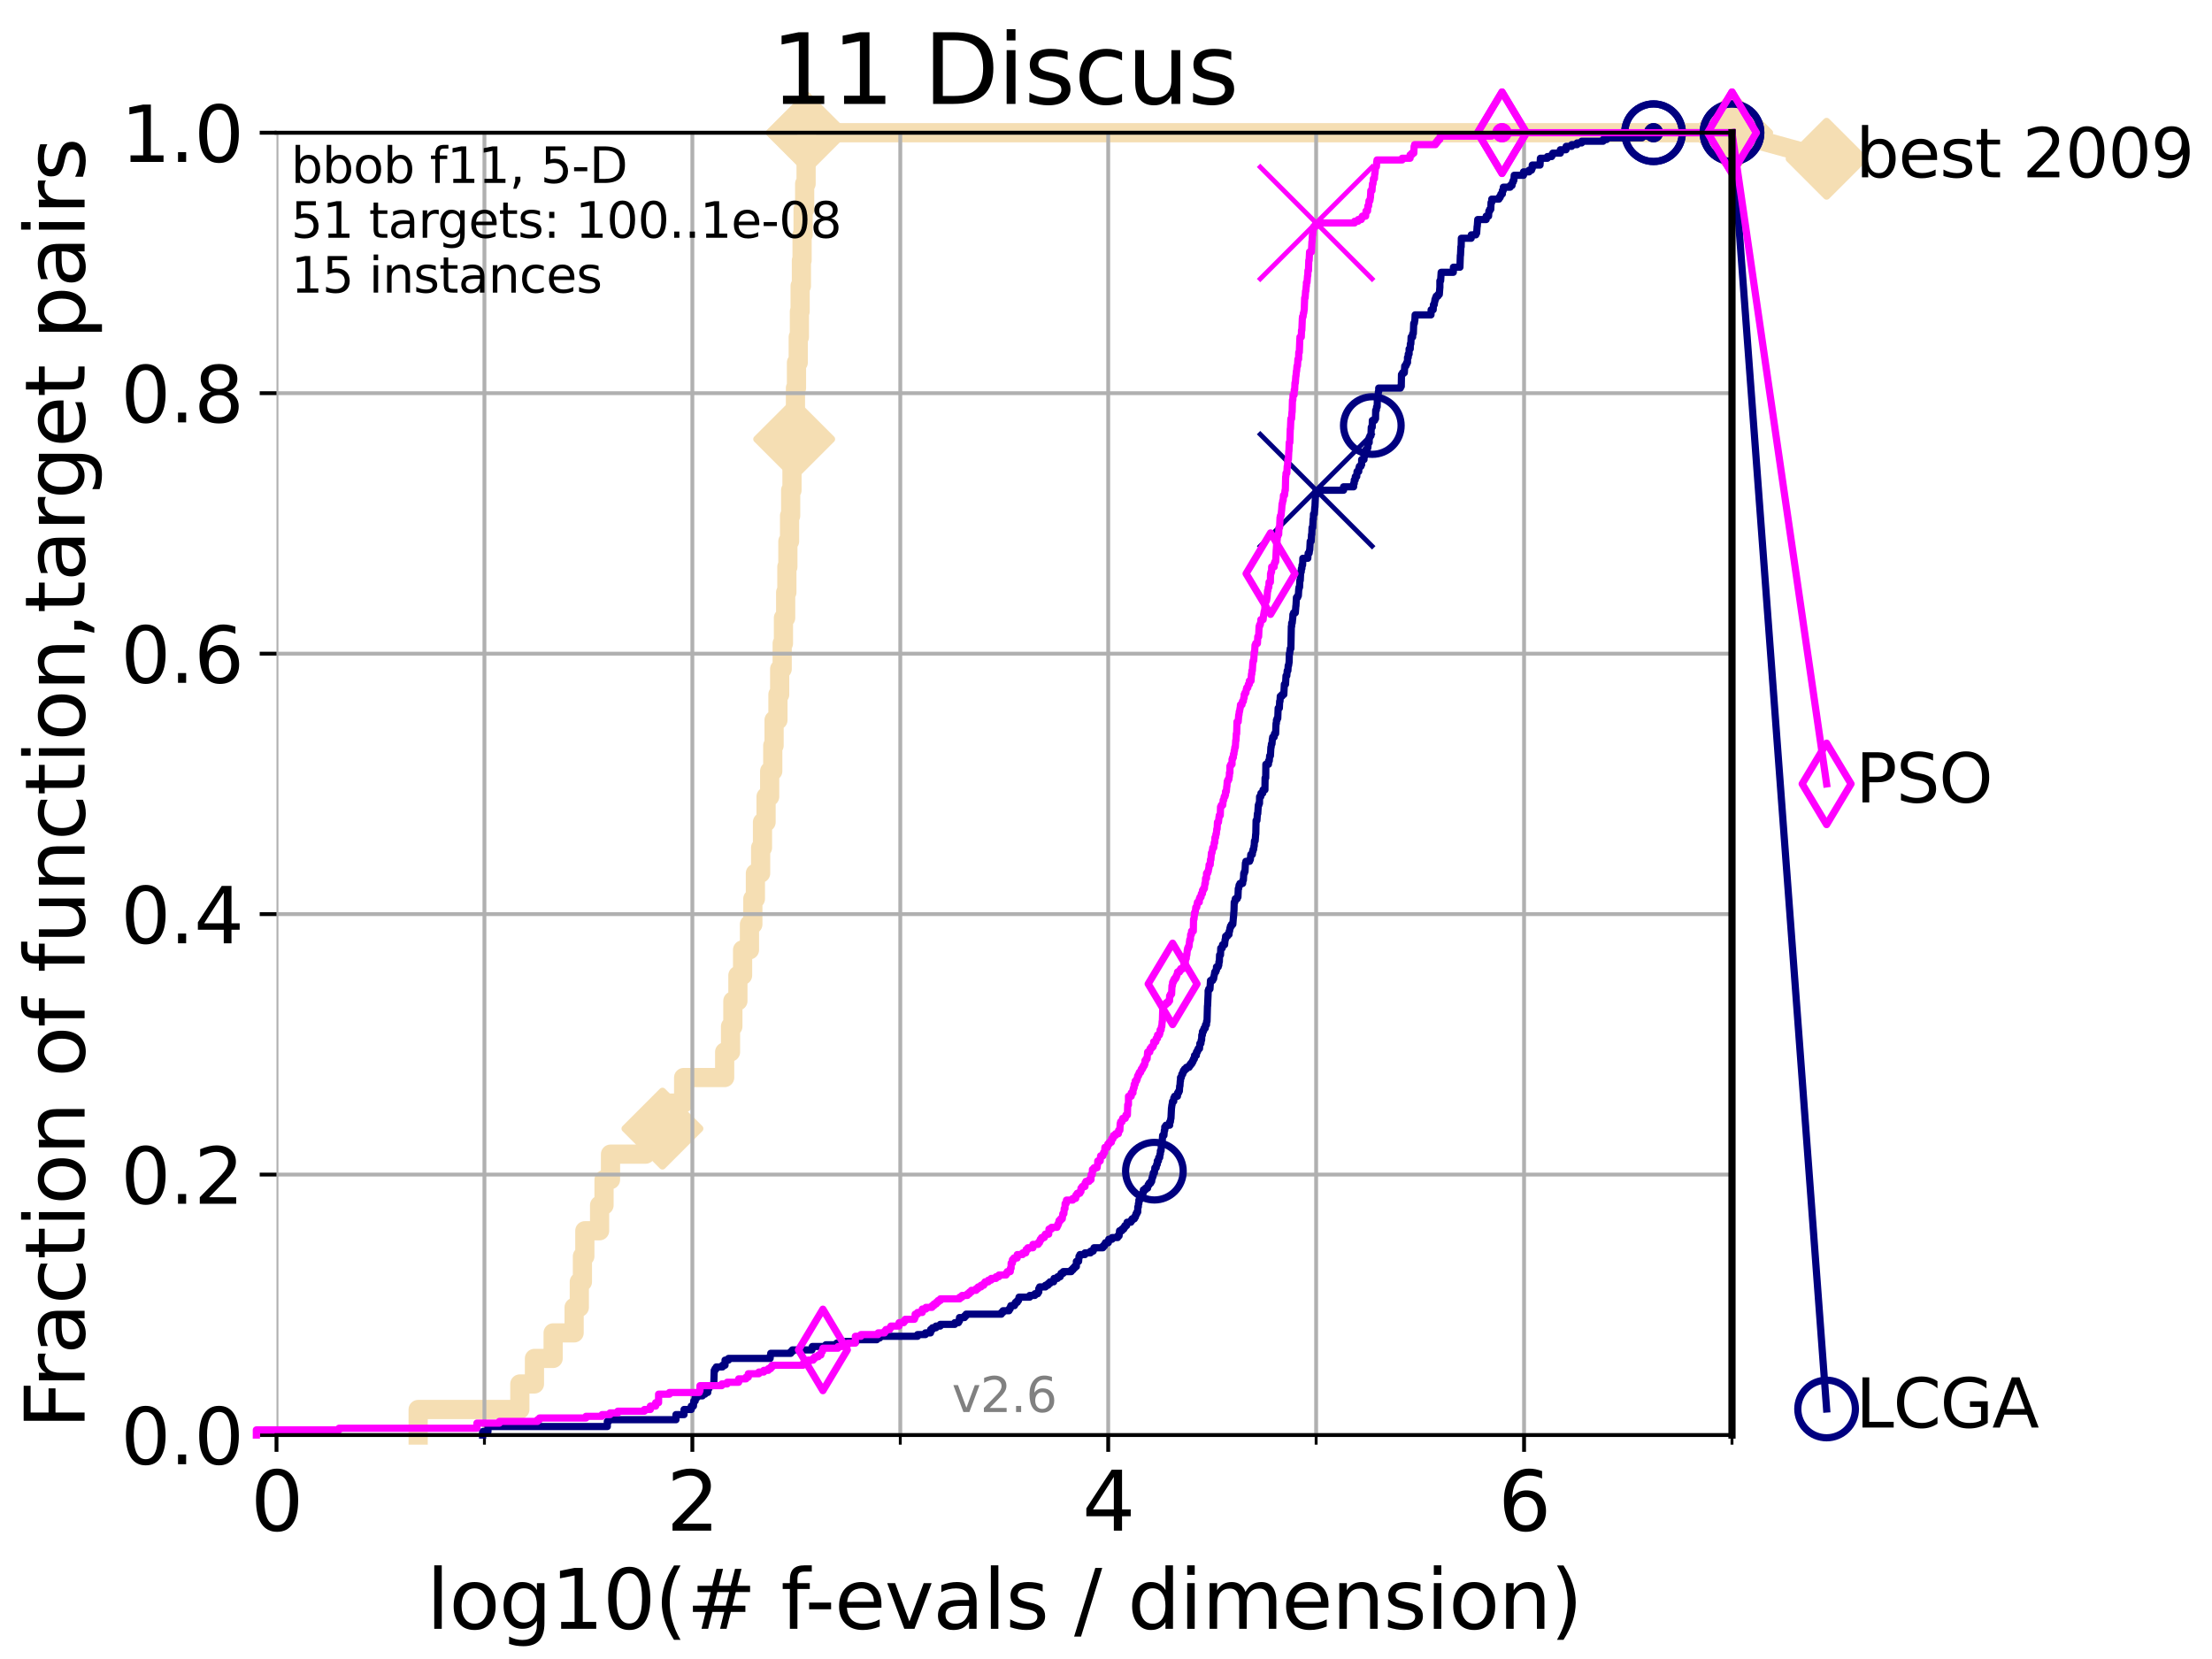<?xml version="1.0" encoding="utf-8" standalone="no"?>
<!DOCTYPE svg PUBLIC "-//W3C//DTD SVG 1.1//EN"
  "http://www.w3.org/Graphics/SVG/1.1/DTD/svg11.dtd">
<svg xmlns:xlink="http://www.w3.org/1999/xlink" width="460.8pt" height="345.6pt" viewBox="0 0 460.8 345.6" xmlns="http://www.w3.org/2000/svg" version="1.1">
 <defs>
  <style type="text/css">*{stroke-linejoin: round; stroke-linecap: butt}</style>
 </defs>
 <g id="figure_1">
  <g id="patch_1">
   <path d="M 0 345.6 
L 460.8 345.6 
L 460.8 0 
L 0 0 
z
" style="fill: #ffffff"/>
  </g>
  <g id="axes_1">
   <g id="patch_2">
    <path d="M 57.6 298.944 
L 360.806 298.944 
L 360.806 27.648 
L 57.6 27.648 
z
" style="fill: #ffffff"/>
   </g>
   <g id="line2d_1">
    <path d="M 87.108 298.944 
L 87.108 293.624 
L 108.29 293.624 
L 108.29 288.305 
L 111.335 288.305 
L 111.335 282.985 
L 115.227 282.985 
L 115.227 277.666 
L 119.6 277.666 
L 119.6 272.346 
L 120.683 272.346 
L 120.683 267.027 
L 121.329 267.027 
L 121.329 261.707 
L 121.831 261.707 
L 121.831 256.388 
L 124.907 256.388 
L 124.907 251.068 
L 125.83 251.068 
L 125.83 245.749 
L 127.181 245.749 
L 127.181 240.429 
L 134.495 240.429 
L 134.495 235.11 
L 137.998 235.11 
L 137.998 229.79 
L 142.415 229.79 
L 142.415 224.471 
L 150.959 224.471 
L 150.959 219.151 
L 152.181 219.151 
L 152.181 213.832 
L 152.668 213.832 
L 152.668 208.512 
L 153.719 208.512 
L 153.719 203.192 
L 154.693 203.192 
L 154.693 197.873 
L 156.126 197.873 
L 156.126 192.553 
L 156.832 192.553 
L 156.832 187.234 
L 157.363 187.234 
L 157.363 181.914 
L 158.454 181.914 
L 158.454 176.595 
L 158.839 176.595 
L 158.839 171.275 
L 159.585 171.275 
L 159.585 165.956 
L 160.335 165.956 
L 160.335 160.636 
L 160.979 160.636 
L 160.979 155.317 
L 161.255 155.317 
L 161.255 149.997 
L 162.06 149.997 
L 162.06 144.678 
L 162.421 144.678 
L 162.421 139.358 
L 162.943 139.358 
L 162.943 134.039 
L 163.205 134.039 
L 163.205 128.719 
L 163.666 128.719 
L 163.666 123.4 
L 163.919 123.4 
L 163.919 118.08 
L 164.129 118.08 
L 164.129 112.76 
L 164.479 112.76 
L 164.479 107.441 
L 164.708 107.441 
L 164.708 102.121 
L 164.985 102.121 
L 164.985 96.802 
L 165.196 96.802 
L 165.196 91.482 
L 165.441 91.482 
L 165.441 86.163 
L 165.707 86.163 
L 165.707 80.843 
L 165.922 80.843 
L 165.922 75.524 
L 166.287 75.524 
L 166.287 70.204 
L 166.53 70.204 
L 166.53 64.885 
L 166.679 64.885 
L 166.679 59.565 
L 166.95 59.565 
L 166.95 54.246 
L 167.085 54.246 
L 167.085 48.926 
L 167.296 48.926 
L 167.296 43.607 
L 167.624 43.607 
L 167.624 38.287 
L 167.925 38.287 
L 167.925 32.968 
L 168.074 32.968 
L 168.074 27.648 
L 360.806 27.648 
" style="fill: none; stroke: #f5deb3; stroke-width: 4; stroke-linecap: square"/>
   </g>
   <g id="line2d_2">
    <defs>
     <path id="m252bf1080c" d="M 0 7.778 
L 7.778 0 
L 0 -7.778 
L -7.778 0 
z
" style="stroke: #f5deb3; stroke-width: 1.5; stroke-linejoin: miter"/>
    </defs>
    <g>
     <use xlink:href="#m252bf1080c" x="137.998" y="235.11" style="fill: #f5deb3; stroke: #f5deb3; stroke-width: 1.5; stroke-linejoin: miter"/>
     <use xlink:href="#m252bf1080c" x="165.441" y="91.482" style="fill: #f5deb3; stroke: #f5deb3; stroke-width: 1.5; stroke-linejoin: miter"/>
     <use xlink:href="#m252bf1080c" x="168.074" y="27.648" style="fill: #f5deb3; stroke: #f5deb3; stroke-width: 1.5; stroke-linejoin: miter"/>
     <use xlink:href="#m252bf1080c" x="168.074" y="27.648" style="fill: #f5deb3; stroke: #f5deb3; stroke-width: 1.5; stroke-linejoin: miter"/>
     <use xlink:href="#m252bf1080c" x="360.806" y="27.648" style="fill: #f5deb3; stroke: #f5deb3; stroke-width: 1.5; stroke-linejoin: miter"/>
    </g>
   </g>
   <g id="line2d_3">
    <path style="fill: none; stroke: #f5deb3; stroke-width: 4; stroke-linecap: square"/>
    <g/>
   </g>
   <g id="line2d_4">
    <path d="M 360.806 27.648 
L 380.515 33.074 
" style="fill: none; stroke: #f5deb3; stroke-width: 4; stroke-linecap: square"/>
    <g>
     <use xlink:href="#m252bf1080c" x="360.806" y="27.648" style="fill: #f5deb3; stroke: #f5deb3; stroke-width: 1.5; stroke-linejoin: miter"/>
     <use xlink:href="#m252bf1080c" x="380.515" y="33.074" style="fill: #f5deb3; stroke: #f5deb3; stroke-width: 1.5; stroke-linejoin: miter"/>
    </g>
   </g>
   <g id="matplotlib.axis_1">
    <g id="xtick_1">
     <g id="line2d_5">
      <path d="M 57.6 298.944 
L 57.6 27.648 
" clip-path="url(#p97e55c7921)" style="fill: none; stroke: #b0b0b0; stroke-width: 0.8; stroke-linecap: square"/>
     </g>
     <g id="line2d_6">
      <defs>
       <path id="m05a0209abc" d="M 0 0 
L 0 3.5 
" style="stroke: #000000; stroke-width: 0.8"/>
      </defs>
      <g>
       <use xlink:href="#m05a0209abc" x="57.6" y="298.944" style="stroke: #000000; stroke-width: 0.8"/>
      </g>
     </g>
     <g id="text_1">
      <!-- 0 -->
      <g transform="translate(52.192 318.861)scale(0.17 -0.17)">
       <defs>
        <path id="DejaVuSans-30" d="M 2034 4250 
Q 1547 4250 1301 3770 
Q 1056 3291 1056 2328 
Q 1056 1369 1301 889 
Q 1547 409 2034 409 
Q 2525 409 2770 889 
Q 3016 1369 3016 2328 
Q 3016 3291 2770 3770 
Q 2525 4250 2034 4250 
z
M 2034 4750 
Q 2819 4750 3233 4129 
Q 3647 3509 3647 2328 
Q 3647 1150 3233 529 
Q 2819 -91 2034 -91 
Q 1250 -91 836 529 
Q 422 1150 422 2328 
Q 422 3509 836 4129 
Q 1250 4750 2034 4750 
z
" transform="scale(0.016)"/>
       </defs>
       <use xlink:href="#DejaVuSans-30"/>
      </g>
     </g>
    </g>
    <g id="xtick_2">
     <g id="line2d_7">
      <path d="M 144.23 298.944 
L 144.23 27.648 
" clip-path="url(#p97e55c7921)" style="fill: none; stroke: #b0b0b0; stroke-width: 0.8; stroke-linecap: square"/>
     </g>
     <g id="line2d_8">
      <g>
       <use xlink:href="#m05a0209abc" x="144.23" y="298.944" style="stroke: #000000; stroke-width: 0.8"/>
      </g>
     </g>
     <g id="text_2">
      <!-- 2 -->
      <g transform="translate(138.822 318.861)scale(0.17 -0.17)">
       <defs>
        <path id="DejaVuSans-32" d="M 1228 531 
L 3431 531 
L 3431 0 
L 469 0 
L 469 531 
Q 828 903 1448 1529 
Q 2069 2156 2228 2338 
Q 2531 2678 2651 2914 
Q 2772 3150 2772 3378 
Q 2772 3750 2511 3984 
Q 2250 4219 1831 4219 
Q 1534 4219 1204 4116 
Q 875 4013 500 3803 
L 500 4441 
Q 881 4594 1212 4672 
Q 1544 4750 1819 4750 
Q 2544 4750 2975 4387 
Q 3406 4025 3406 3419 
Q 3406 3131 3298 2873 
Q 3191 2616 2906 2266 
Q 2828 2175 2409 1742 
Q 1991 1309 1228 531 
z
" transform="scale(0.016)"/>
       </defs>
       <use xlink:href="#DejaVuSans-32"/>
      </g>
     </g>
    </g>
    <g id="xtick_3">
     <g id="line2d_9">
      <path d="M 230.861 298.944 
L 230.861 27.648 
" clip-path="url(#p97e55c7921)" style="fill: none; stroke: #b0b0b0; stroke-width: 0.8; stroke-linecap: square"/>
     </g>
     <g id="line2d_10">
      <g>
       <use xlink:href="#m05a0209abc" x="230.861" y="298.944" style="stroke: #000000; stroke-width: 0.8"/>
      </g>
     </g>
     <g id="text_3">
      <!-- 4 -->
      <g transform="translate(225.453 318.861)scale(0.17 -0.17)">
       <defs>
        <path id="DejaVuSans-34" d="M 2419 4116 
L 825 1625 
L 2419 1625 
L 2419 4116 
z
M 2253 4666 
L 3047 4666 
L 3047 1625 
L 3713 1625 
L 3713 1100 
L 3047 1100 
L 3047 0 
L 2419 0 
L 2419 1100 
L 313 1100 
L 313 1709 
L 2253 4666 
z
" transform="scale(0.016)"/>
       </defs>
       <use xlink:href="#DejaVuSans-34"/>
      </g>
     </g>
    </g>
    <g id="xtick_4">
     <g id="line2d_11">
      <path d="M 317.491 298.944 
L 317.491 27.648 
" clip-path="url(#p97e55c7921)" style="fill: none; stroke: #b0b0b0; stroke-width: 0.8; stroke-linecap: square"/>
     </g>
     <g id="line2d_12">
      <g>
       <use xlink:href="#m05a0209abc" x="317.491" y="298.944" style="stroke: #000000; stroke-width: 0.8"/>
      </g>
     </g>
     <g id="text_4">
      <!-- 6 -->
      <g transform="translate(312.083 318.861)scale(0.17 -0.17)">
       <defs>
        <path id="DejaVuSans-36" d="M 2113 2584 
Q 1688 2584 1439 2293 
Q 1191 2003 1191 1497 
Q 1191 994 1439 701 
Q 1688 409 2113 409 
Q 2538 409 2786 701 
Q 3034 994 3034 1497 
Q 3034 2003 2786 2293 
Q 2538 2584 2113 2584 
z
M 3366 4563 
L 3366 3988 
Q 3128 4100 2886 4159 
Q 2644 4219 2406 4219 
Q 1781 4219 1451 3797 
Q 1122 3375 1075 2522 
Q 1259 2794 1537 2939 
Q 1816 3084 2150 3084 
Q 2853 3084 3261 2657 
Q 3669 2231 3669 1497 
Q 3669 778 3244 343 
Q 2819 -91 2113 -91 
Q 1303 -91 875 529 
Q 447 1150 447 2328 
Q 447 3434 972 4092 
Q 1497 4750 2381 4750 
Q 2619 4750 2861 4703 
Q 3103 4656 3366 4563 
z
" transform="scale(0.016)"/>
       </defs>
       <use xlink:href="#DejaVuSans-36"/>
      </g>
     </g>
    </g>
    <g id="xtick_5">
     <g id="line2d_13">
      <path d="M 100.915 298.944 
L 100.915 27.648 
" clip-path="url(#p97e55c7921)" style="fill: none; stroke: #b0b0b0; stroke-width: 0.8; stroke-linecap: square"/>
     </g>
     <g id="line2d_14">
      <defs>
       <path id="m251b2dff7a" d="M 0 0 
L 0 2 
" style="stroke: #000000; stroke-width: 0.6"/>
      </defs>
      <g>
       <use xlink:href="#m251b2dff7a" x="100.915" y="298.944" style="stroke: #000000; stroke-width: 0.6"/>
      </g>
     </g>
    </g>
    <g id="xtick_6">
     <g id="line2d_15">
      <path d="M 187.546 298.944 
L 187.546 27.648 
" clip-path="url(#p97e55c7921)" style="fill: none; stroke: #b0b0b0; stroke-width: 0.8; stroke-linecap: square"/>
     </g>
     <g id="line2d_16">
      <g>
       <use xlink:href="#m251b2dff7a" x="187.546" y="298.944" style="stroke: #000000; stroke-width: 0.6"/>
      </g>
     </g>
    </g>
    <g id="xtick_7">
     <g id="line2d_17">
      <path d="M 274.176 298.944 
L 274.176 27.648 
" clip-path="url(#p97e55c7921)" style="fill: none; stroke: #b0b0b0; stroke-width: 0.8; stroke-linecap: square"/>
     </g>
     <g id="line2d_18">
      <g>
       <use xlink:href="#m251b2dff7a" x="274.176" y="298.944" style="stroke: #000000; stroke-width: 0.6"/>
      </g>
     </g>
    </g>
    <g id="xtick_8">
     <g id="line2d_19">
      <path d="M 360.806 298.944 
L 360.806 27.648 
" clip-path="url(#p97e55c7921)" style="fill: none; stroke: #b0b0b0; stroke-width: 0.8; stroke-linecap: square"/>
     </g>
     <g id="line2d_20">
      <g>
       <use xlink:href="#m251b2dff7a" x="360.806" y="298.944" style="stroke: #000000; stroke-width: 0.6"/>
      </g>
     </g>
    </g>
    <g id="text_5">
     <!-- log10(# f-evals / dimension) -->
     <g transform="translate(88.823 339.314)scale(0.17 -0.17)">
      <defs>
       <path id="DejaVuSans-6c" d="M 603 4863 
L 1178 4863 
L 1178 0 
L 603 0 
L 603 4863 
z
" transform="scale(0.016)"/>
       <path id="DejaVuSans-6f" d="M 1959 3097 
Q 1497 3097 1228 2736 
Q 959 2375 959 1747 
Q 959 1119 1226 758 
Q 1494 397 1959 397 
Q 2419 397 2687 759 
Q 2956 1122 2956 1747 
Q 2956 2369 2687 2733 
Q 2419 3097 1959 3097 
z
M 1959 3584 
Q 2709 3584 3137 3096 
Q 3566 2609 3566 1747 
Q 3566 888 3137 398 
Q 2709 -91 1959 -91 
Q 1206 -91 779 398 
Q 353 888 353 1747 
Q 353 2609 779 3096 
Q 1206 3584 1959 3584 
z
" transform="scale(0.016)"/>
       <path id="DejaVuSans-67" d="M 2906 1791 
Q 2906 2416 2648 2759 
Q 2391 3103 1925 3103 
Q 1463 3103 1205 2759 
Q 947 2416 947 1791 
Q 947 1169 1205 825 
Q 1463 481 1925 481 
Q 2391 481 2648 825 
Q 2906 1169 2906 1791 
z
M 3481 434 
Q 3481 -459 3084 -895 
Q 2688 -1331 1869 -1331 
Q 1566 -1331 1297 -1286 
Q 1028 -1241 775 -1147 
L 775 -588 
Q 1028 -725 1275 -790 
Q 1522 -856 1778 -856 
Q 2344 -856 2625 -561 
Q 2906 -266 2906 331 
L 2906 616 
Q 2728 306 2450 153 
Q 2172 0 1784 0 
Q 1141 0 747 490 
Q 353 981 353 1791 
Q 353 2603 747 3093 
Q 1141 3584 1784 3584 
Q 2172 3584 2450 3431 
Q 2728 3278 2906 2969 
L 2906 3500 
L 3481 3500 
L 3481 434 
z
" transform="scale(0.016)"/>
       <path id="DejaVuSans-31" d="M 794 531 
L 1825 531 
L 1825 4091 
L 703 3866 
L 703 4441 
L 1819 4666 
L 2450 4666 
L 2450 531 
L 3481 531 
L 3481 0 
L 794 0 
L 794 531 
z
" transform="scale(0.016)"/>
       <path id="DejaVuSans-28" d="M 1984 4856 
Q 1566 4138 1362 3434 
Q 1159 2731 1159 2009 
Q 1159 1288 1364 580 
Q 1569 -128 1984 -844 
L 1484 -844 
Q 1016 -109 783 600 
Q 550 1309 550 2009 
Q 550 2706 781 3412 
Q 1013 4119 1484 4856 
L 1984 4856 
z
" transform="scale(0.016)"/>
       <path id="DejaVuSans-23" d="M 3272 2816 
L 2363 2816 
L 2100 1772 
L 3016 1772 
L 3272 2816 
z
M 2803 4594 
L 2478 3297 
L 3391 3297 
L 3719 4594 
L 4219 4594 
L 3897 3297 
L 4872 3297 
L 4872 2816 
L 3775 2816 
L 3519 1772 
L 4513 1772 
L 4513 1294 
L 3397 1294 
L 3072 0 
L 2572 0 
L 2894 1294 
L 1978 1294 
L 1656 0 
L 1153 0 
L 1478 1294 
L 494 1294 
L 494 1772 
L 1594 1772 
L 1856 2816 
L 850 2816 
L 850 3297 
L 1978 3297 
L 2297 4594 
L 2803 4594 
z
" transform="scale(0.016)"/>
       <path id="DejaVuSans-20" transform="scale(0.016)"/>
       <path id="DejaVuSans-66" d="M 2375 4863 
L 2375 4384 
L 1825 4384 
Q 1516 4384 1395 4259 
Q 1275 4134 1275 3809 
L 1275 3500 
L 2222 3500 
L 2222 3053 
L 1275 3053 
L 1275 0 
L 697 0 
L 697 3053 
L 147 3053 
L 147 3500 
L 697 3500 
L 697 3744 
Q 697 4328 969 4595 
Q 1241 4863 1831 4863 
L 2375 4863 
z
" transform="scale(0.016)"/>
       <path id="DejaVuSans-2d" d="M 313 2009 
L 1997 2009 
L 1997 1497 
L 313 1497 
L 313 2009 
z
" transform="scale(0.016)"/>
       <path id="DejaVuSans-65" d="M 3597 1894 
L 3597 1613 
L 953 1613 
Q 991 1019 1311 708 
Q 1631 397 2203 397 
Q 2534 397 2845 478 
Q 3156 559 3463 722 
L 3463 178 
Q 3153 47 2828 -22 
Q 2503 -91 2169 -91 
Q 1331 -91 842 396 
Q 353 884 353 1716 
Q 353 2575 817 3079 
Q 1281 3584 2069 3584 
Q 2775 3584 3186 3129 
Q 3597 2675 3597 1894 
z
M 3022 2063 
Q 3016 2534 2758 2815 
Q 2500 3097 2075 3097 
Q 1594 3097 1305 2825 
Q 1016 2553 972 2059 
L 3022 2063 
z
" transform="scale(0.016)"/>
       <path id="DejaVuSans-76" d="M 191 3500 
L 800 3500 
L 1894 563 
L 2988 3500 
L 3597 3500 
L 2284 0 
L 1503 0 
L 191 3500 
z
" transform="scale(0.016)"/>
       <path id="DejaVuSans-61" d="M 2194 1759 
Q 1497 1759 1228 1600 
Q 959 1441 959 1056 
Q 959 750 1161 570 
Q 1363 391 1709 391 
Q 2188 391 2477 730 
Q 2766 1069 2766 1631 
L 2766 1759 
L 2194 1759 
z
M 3341 1997 
L 3341 0 
L 2766 0 
L 2766 531 
Q 2569 213 2275 61 
Q 1981 -91 1556 -91 
Q 1019 -91 701 211 
Q 384 513 384 1019 
Q 384 1609 779 1909 
Q 1175 2209 1959 2209 
L 2766 2209 
L 2766 2266 
Q 2766 2663 2505 2880 
Q 2244 3097 1772 3097 
Q 1472 3097 1187 3025 
Q 903 2953 641 2809 
L 641 3341 
Q 956 3463 1253 3523 
Q 1550 3584 1831 3584 
Q 2591 3584 2966 3190 
Q 3341 2797 3341 1997 
z
" transform="scale(0.016)"/>
       <path id="DejaVuSans-73" d="M 2834 3397 
L 2834 2853 
Q 2591 2978 2328 3040 
Q 2066 3103 1784 3103 
Q 1356 3103 1142 2972 
Q 928 2841 928 2578 
Q 928 2378 1081 2264 
Q 1234 2150 1697 2047 
L 1894 2003 
Q 2506 1872 2764 1633 
Q 3022 1394 3022 966 
Q 3022 478 2636 193 
Q 2250 -91 1575 -91 
Q 1294 -91 989 -36 
Q 684 19 347 128 
L 347 722 
Q 666 556 975 473 
Q 1284 391 1588 391 
Q 1994 391 2212 530 
Q 2431 669 2431 922 
Q 2431 1156 2273 1281 
Q 2116 1406 1581 1522 
L 1381 1569 
Q 847 1681 609 1914 
Q 372 2147 372 2553 
Q 372 3047 722 3315 
Q 1072 3584 1716 3584 
Q 2034 3584 2315 3537 
Q 2597 3491 2834 3397 
z
" transform="scale(0.016)"/>
       <path id="DejaVuSans-2f" d="M 1625 4666 
L 2156 4666 
L 531 -594 
L 0 -594 
L 1625 4666 
z
" transform="scale(0.016)"/>
       <path id="DejaVuSans-64" d="M 2906 2969 
L 2906 4863 
L 3481 4863 
L 3481 0 
L 2906 0 
L 2906 525 
Q 2725 213 2448 61 
Q 2172 -91 1784 -91 
Q 1150 -91 751 415 
Q 353 922 353 1747 
Q 353 2572 751 3078 
Q 1150 3584 1784 3584 
Q 2172 3584 2448 3432 
Q 2725 3281 2906 2969 
z
M 947 1747 
Q 947 1113 1208 752 
Q 1469 391 1925 391 
Q 2381 391 2643 752 
Q 2906 1113 2906 1747 
Q 2906 2381 2643 2742 
Q 2381 3103 1925 3103 
Q 1469 3103 1208 2742 
Q 947 2381 947 1747 
z
" transform="scale(0.016)"/>
       <path id="DejaVuSans-69" d="M 603 3500 
L 1178 3500 
L 1178 0 
L 603 0 
L 603 3500 
z
M 603 4863 
L 1178 4863 
L 1178 4134 
L 603 4134 
L 603 4863 
z
" transform="scale(0.016)"/>
       <path id="DejaVuSans-6d" d="M 3328 2828 
Q 3544 3216 3844 3400 
Q 4144 3584 4550 3584 
Q 5097 3584 5394 3201 
Q 5691 2819 5691 2113 
L 5691 0 
L 5113 0 
L 5113 2094 
Q 5113 2597 4934 2840 
Q 4756 3084 4391 3084 
Q 3944 3084 3684 2787 
Q 3425 2491 3425 1978 
L 3425 0 
L 2847 0 
L 2847 2094 
Q 2847 2600 2669 2842 
Q 2491 3084 2119 3084 
Q 1678 3084 1418 2786 
Q 1159 2488 1159 1978 
L 1159 0 
L 581 0 
L 581 3500 
L 1159 3500 
L 1159 2956 
Q 1356 3278 1631 3431 
Q 1906 3584 2284 3584 
Q 2666 3584 2933 3390 
Q 3200 3197 3328 2828 
z
" transform="scale(0.016)"/>
       <path id="DejaVuSans-6e" d="M 3513 2113 
L 3513 0 
L 2938 0 
L 2938 2094 
Q 2938 2591 2744 2837 
Q 2550 3084 2163 3084 
Q 1697 3084 1428 2787 
Q 1159 2491 1159 1978 
L 1159 0 
L 581 0 
L 581 3500 
L 1159 3500 
L 1159 2956 
Q 1366 3272 1645 3428 
Q 1925 3584 2291 3584 
Q 2894 3584 3203 3211 
Q 3513 2838 3513 2113 
z
" transform="scale(0.016)"/>
       <path id="DejaVuSans-29" d="M 513 4856 
L 1013 4856 
Q 1481 4119 1714 3412 
Q 1947 2706 1947 2009 
Q 1947 1309 1714 600 
Q 1481 -109 1013 -844 
L 513 -844 
Q 928 -128 1133 580 
Q 1338 1288 1338 2009 
Q 1338 2731 1133 3434 
Q 928 4138 513 4856 
z
" transform="scale(0.016)"/>
      </defs>
      <use xlink:href="#DejaVuSans-6c"/>
      <use xlink:href="#DejaVuSans-6f" x="27.783"/>
      <use xlink:href="#DejaVuSans-67" x="88.965"/>
      <use xlink:href="#DejaVuSans-31" x="152.441"/>
      <use xlink:href="#DejaVuSans-30" x="216.064"/>
      <use xlink:href="#DejaVuSans-28" x="279.688"/>
      <use xlink:href="#DejaVuSans-23" x="318.701"/>
      <use xlink:href="#DejaVuSans-20" x="402.49"/>
      <use xlink:href="#DejaVuSans-66" x="434.277"/>
      <use xlink:href="#DejaVuSans-2d" x="463.982"/>
      <use xlink:href="#DejaVuSans-65" x="500.066"/>
      <use xlink:href="#DejaVuSans-76" x="561.59"/>
      <use xlink:href="#DejaVuSans-61" x="620.77"/>
      <use xlink:href="#DejaVuSans-6c" x="682.049"/>
      <use xlink:href="#DejaVuSans-73" x="709.832"/>
      <use xlink:href="#DejaVuSans-20" x="761.932"/>
      <use xlink:href="#DejaVuSans-2f" x="793.719"/>
      <use xlink:href="#DejaVuSans-20" x="827.41"/>
      <use xlink:href="#DejaVuSans-64" x="859.197"/>
      <use xlink:href="#DejaVuSans-69" x="922.674"/>
      <use xlink:href="#DejaVuSans-6d" x="950.457"/>
      <use xlink:href="#DejaVuSans-65" x="1047.869"/>
      <use xlink:href="#DejaVuSans-6e" x="1109.393"/>
      <use xlink:href="#DejaVuSans-73" x="1172.771"/>
      <use xlink:href="#DejaVuSans-69" x="1224.871"/>
      <use xlink:href="#DejaVuSans-6f" x="1252.654"/>
      <use xlink:href="#DejaVuSans-6e" x="1313.836"/>
      <use xlink:href="#DejaVuSans-29" x="1377.215"/>
     </g>
    </g>
   </g>
   <g id="matplotlib.axis_2">
    <g id="ytick_1">
     <g id="line2d_21">
      <path d="M 57.6 298.944 
L 360.806 298.944 
" clip-path="url(#p97e55c7921)" style="fill: none; stroke: #b0b0b0; stroke-width: 0.8; stroke-linecap: square"/>
     </g>
     <g id="line2d_22">
      <defs>
       <path id="m40609d90d0" d="M 0 0 
L -3.5 0 
" style="stroke: #000000; stroke-width: 0.8"/>
      </defs>
      <g>
       <use xlink:href="#m40609d90d0" x="57.6" y="298.944" style="stroke: #000000; stroke-width: 0.8"/>
      </g>
     </g>
     <g id="text_6">
      <!-- 0.0 -->
      <g transform="translate(25.155 305.023)scale(0.16 -0.16)">
       <defs>
        <path id="DejaVuSans-2e" d="M 684 794 
L 1344 794 
L 1344 0 
L 684 0 
L 684 794 
z
" transform="scale(0.016)"/>
       </defs>
       <use xlink:href="#DejaVuSans-30"/>
       <use xlink:href="#DejaVuSans-2e" x="63.623"/>
       <use xlink:href="#DejaVuSans-30" x="95.41"/>
      </g>
     </g>
    </g>
    <g id="ytick_2">
     <g id="line2d_23">
      <path d="M 57.6 244.685 
L 360.806 244.685 
" clip-path="url(#p97e55c7921)" style="fill: none; stroke: #b0b0b0; stroke-width: 0.8; stroke-linecap: square"/>
     </g>
     <g id="line2d_24">
      <g>
       <use xlink:href="#m40609d90d0" x="57.6" y="244.685" style="stroke: #000000; stroke-width: 0.8"/>
      </g>
     </g>
     <g id="text_7">
      <!-- 0.2 -->
      <g transform="translate(25.155 250.764)scale(0.16 -0.16)">
       <use xlink:href="#DejaVuSans-30"/>
       <use xlink:href="#DejaVuSans-2e" x="63.623"/>
       <use xlink:href="#DejaVuSans-32" x="95.41"/>
      </g>
     </g>
    </g>
    <g id="ytick_3">
     <g id="line2d_25">
      <path d="M 57.6 190.426 
L 360.806 190.426 
" clip-path="url(#p97e55c7921)" style="fill: none; stroke: #b0b0b0; stroke-width: 0.8; stroke-linecap: square"/>
     </g>
     <g id="line2d_26">
      <g>
       <use xlink:href="#m40609d90d0" x="57.6" y="190.426" style="stroke: #000000; stroke-width: 0.8"/>
      </g>
     </g>
     <g id="text_8">
      <!-- 0.4 -->
      <g transform="translate(25.155 196.504)scale(0.16 -0.16)">
       <use xlink:href="#DejaVuSans-30"/>
       <use xlink:href="#DejaVuSans-2e" x="63.623"/>
       <use xlink:href="#DejaVuSans-34" x="95.41"/>
      </g>
     </g>
    </g>
    <g id="ytick_4">
     <g id="line2d_27">
      <path d="M 57.6 136.166 
L 360.806 136.166 
" clip-path="url(#p97e55c7921)" style="fill: none; stroke: #b0b0b0; stroke-width: 0.8; stroke-linecap: square"/>
     </g>
     <g id="line2d_28">
      <g>
       <use xlink:href="#m40609d90d0" x="57.6" y="136.166" style="stroke: #000000; stroke-width: 0.8"/>
      </g>
     </g>
     <g id="text_9">
      <!-- 0.6 -->
      <g transform="translate(25.155 142.245)scale(0.16 -0.16)">
       <use xlink:href="#DejaVuSans-30"/>
       <use xlink:href="#DejaVuSans-2e" x="63.623"/>
       <use xlink:href="#DejaVuSans-36" x="95.41"/>
      </g>
     </g>
    </g>
    <g id="ytick_5">
     <g id="line2d_29">
      <path d="M 57.6 81.907 
L 360.806 81.907 
" clip-path="url(#p97e55c7921)" style="fill: none; stroke: #b0b0b0; stroke-width: 0.8; stroke-linecap: square"/>
     </g>
     <g id="line2d_30">
      <g>
       <use xlink:href="#m40609d90d0" x="57.6" y="81.907" style="stroke: #000000; stroke-width: 0.8"/>
      </g>
     </g>
     <g id="text_10">
      <!-- 0.8 -->
      <g transform="translate(25.155 87.986)scale(0.16 -0.16)">
       <defs>
        <path id="DejaVuSans-38" d="M 2034 2216 
Q 1584 2216 1326 1975 
Q 1069 1734 1069 1313 
Q 1069 891 1326 650 
Q 1584 409 2034 409 
Q 2484 409 2743 651 
Q 3003 894 3003 1313 
Q 3003 1734 2745 1975 
Q 2488 2216 2034 2216 
z
M 1403 2484 
Q 997 2584 770 2862 
Q 544 3141 544 3541 
Q 544 4100 942 4425 
Q 1341 4750 2034 4750 
Q 2731 4750 3128 4425 
Q 3525 4100 3525 3541 
Q 3525 3141 3298 2862 
Q 3072 2584 2669 2484 
Q 3125 2378 3379 2068 
Q 3634 1759 3634 1313 
Q 3634 634 3220 271 
Q 2806 -91 2034 -91 
Q 1263 -91 848 271 
Q 434 634 434 1313 
Q 434 1759 690 2068 
Q 947 2378 1403 2484 
z
M 1172 3481 
Q 1172 3119 1398 2916 
Q 1625 2713 2034 2713 
Q 2441 2713 2670 2916 
Q 2900 3119 2900 3481 
Q 2900 3844 2670 4047 
Q 2441 4250 2034 4250 
Q 1625 4250 1398 4047 
Q 1172 3844 1172 3481 
z
" transform="scale(0.016)"/>
       </defs>
       <use xlink:href="#DejaVuSans-30"/>
       <use xlink:href="#DejaVuSans-2e" x="63.623"/>
       <use xlink:href="#DejaVuSans-38" x="95.41"/>
      </g>
     </g>
    </g>
    <g id="ytick_6">
     <g id="line2d_31">
      <path d="M 57.6 27.648 
L 360.806 27.648 
" clip-path="url(#p97e55c7921)" style="fill: none; stroke: #b0b0b0; stroke-width: 0.8; stroke-linecap: square"/>
     </g>
     <g id="line2d_32">
      <g>
       <use xlink:href="#m40609d90d0" x="57.6" y="27.648" style="stroke: #000000; stroke-width: 0.8"/>
      </g>
     </g>
     <g id="text_11">
      <!-- 1.0 -->
      <g transform="translate(25.155 33.727)scale(0.16 -0.16)">
       <use xlink:href="#DejaVuSans-31"/>
       <use xlink:href="#DejaVuSans-2e" x="63.623"/>
       <use xlink:href="#DejaVuSans-30" x="95.41"/>
      </g>
     </g>
    </g>
    <g id="text_12">
     <!-- Fraction of function,target pairs -->
     <g transform="translate(17.62 297.681)rotate(-90)scale(0.17 -0.17)">
      <defs>
       <path id="DejaVuSans-46" d="M 628 4666 
L 3309 4666 
L 3309 4134 
L 1259 4134 
L 1259 2759 
L 3109 2759 
L 3109 2228 
L 1259 2228 
L 1259 0 
L 628 0 
L 628 4666 
z
" transform="scale(0.016)"/>
       <path id="DejaVuSans-72" d="M 2631 2963 
Q 2534 3019 2420 3045 
Q 2306 3072 2169 3072 
Q 1681 3072 1420 2755 
Q 1159 2438 1159 1844 
L 1159 0 
L 581 0 
L 581 3500 
L 1159 3500 
L 1159 2956 
Q 1341 3275 1631 3429 
Q 1922 3584 2338 3584 
Q 2397 3584 2469 3576 
Q 2541 3569 2628 3553 
L 2631 2963 
z
" transform="scale(0.016)"/>
       <path id="DejaVuSans-63" d="M 3122 3366 
L 3122 2828 
Q 2878 2963 2633 3030 
Q 2388 3097 2138 3097 
Q 1578 3097 1268 2742 
Q 959 2388 959 1747 
Q 959 1106 1268 751 
Q 1578 397 2138 397 
Q 2388 397 2633 464 
Q 2878 531 3122 666 
L 3122 134 
Q 2881 22 2623 -34 
Q 2366 -91 2075 -91 
Q 1284 -91 818 406 
Q 353 903 353 1747 
Q 353 2603 823 3093 
Q 1294 3584 2113 3584 
Q 2378 3584 2631 3529 
Q 2884 3475 3122 3366 
z
" transform="scale(0.016)"/>
       <path id="DejaVuSans-74" d="M 1172 4494 
L 1172 3500 
L 2356 3500 
L 2356 3053 
L 1172 3053 
L 1172 1153 
Q 1172 725 1289 603 
Q 1406 481 1766 481 
L 2356 481 
L 2356 0 
L 1766 0 
Q 1100 0 847 248 
Q 594 497 594 1153 
L 594 3053 
L 172 3053 
L 172 3500 
L 594 3500 
L 594 4494 
L 1172 4494 
z
" transform="scale(0.016)"/>
       <path id="DejaVuSans-75" d="M 544 1381 
L 544 3500 
L 1119 3500 
L 1119 1403 
Q 1119 906 1312 657 
Q 1506 409 1894 409 
Q 2359 409 2629 706 
Q 2900 1003 2900 1516 
L 2900 3500 
L 3475 3500 
L 3475 0 
L 2900 0 
L 2900 538 
Q 2691 219 2414 64 
Q 2138 -91 1772 -91 
Q 1169 -91 856 284 
Q 544 659 544 1381 
z
M 1991 3584 
L 1991 3584 
z
" transform="scale(0.016)"/>
       <path id="DejaVuSans-2c" d="M 750 794 
L 1409 794 
L 1409 256 
L 897 -744 
L 494 -744 
L 750 256 
L 750 794 
z
" transform="scale(0.016)"/>
       <path id="DejaVuSans-70" d="M 1159 525 
L 1159 -1331 
L 581 -1331 
L 581 3500 
L 1159 3500 
L 1159 2969 
Q 1341 3281 1617 3432 
Q 1894 3584 2278 3584 
Q 2916 3584 3314 3078 
Q 3713 2572 3713 1747 
Q 3713 922 3314 415 
Q 2916 -91 2278 -91 
Q 1894 -91 1617 61 
Q 1341 213 1159 525 
z
M 3116 1747 
Q 3116 2381 2855 2742 
Q 2594 3103 2138 3103 
Q 1681 3103 1420 2742 
Q 1159 2381 1159 1747 
Q 1159 1113 1420 752 
Q 1681 391 2138 391 
Q 2594 391 2855 752 
Q 3116 1113 3116 1747 
z
" transform="scale(0.016)"/>
      </defs>
      <use xlink:href="#DejaVuSans-46"/>
      <use xlink:href="#DejaVuSans-72" x="50.27"/>
      <use xlink:href="#DejaVuSans-61" x="91.383"/>
      <use xlink:href="#DejaVuSans-63" x="152.662"/>
      <use xlink:href="#DejaVuSans-74" x="207.643"/>
      <use xlink:href="#DejaVuSans-69" x="246.852"/>
      <use xlink:href="#DejaVuSans-6f" x="274.635"/>
      <use xlink:href="#DejaVuSans-6e" x="335.816"/>
      <use xlink:href="#DejaVuSans-20" x="399.195"/>
      <use xlink:href="#DejaVuSans-6f" x="430.982"/>
      <use xlink:href="#DejaVuSans-66" x="492.164"/>
      <use xlink:href="#DejaVuSans-20" x="527.369"/>
      <use xlink:href="#DejaVuSans-66" x="559.156"/>
      <use xlink:href="#DejaVuSans-75" x="594.361"/>
      <use xlink:href="#DejaVuSans-6e" x="657.74"/>
      <use xlink:href="#DejaVuSans-63" x="721.119"/>
      <use xlink:href="#DejaVuSans-74" x="776.1"/>
      <use xlink:href="#DejaVuSans-69" x="815.309"/>
      <use xlink:href="#DejaVuSans-6f" x="843.092"/>
      <use xlink:href="#DejaVuSans-6e" x="904.273"/>
      <use xlink:href="#DejaVuSans-2c" x="967.652"/>
      <use xlink:href="#DejaVuSans-74" x="999.439"/>
      <use xlink:href="#DejaVuSans-61" x="1038.648"/>
      <use xlink:href="#DejaVuSans-72" x="1099.928"/>
      <use xlink:href="#DejaVuSans-67" x="1139.291"/>
      <use xlink:href="#DejaVuSans-65" x="1202.768"/>
      <use xlink:href="#DejaVuSans-74" x="1264.291"/>
      <use xlink:href="#DejaVuSans-20" x="1303.5"/>
      <use xlink:href="#DejaVuSans-70" x="1335.287"/>
      <use xlink:href="#DejaVuSans-61" x="1398.764"/>
      <use xlink:href="#DejaVuSans-69" x="1460.043"/>
      <use xlink:href="#DejaVuSans-72" x="1487.826"/>
      <use xlink:href="#DejaVuSans-73" x="1528.939"/>
     </g>
    </g>
   </g>
   <g id="line2d_33">
    <defs>
     <path id="m4ed32d001e" d="M 0 1.5 
C 0.398 1.5 0.779 1.342 1.061 1.061 
C 1.342 0.779 1.5 0.398 1.5 0 
C 1.5 -0.398 1.342 -0.779 1.061 -1.061 
C 0.779 -1.342 0.398 -1.5 0 -1.5 
C -0.398 -1.5 -0.779 -1.342 -1.061 -1.061 
C -1.342 -0.779 -1.5 -0.398 -1.5 0 
C -1.5 0.398 -1.342 0.779 -1.061 1.061 
C -0.779 1.342 -0.398 1.5 0 1.5 
z
" style="stroke: #f5deb3"/>
    </defs>
    <g>
     <use xlink:href="#m4ed32d001e" x="168.074" y="27.648" style="fill: #f5deb3; stroke: #f5deb3"/>
     <use xlink:href="#m4ed32d001e" x="168.074" y="27.648" style="fill: #f5deb3; stroke: #f5deb3"/>
    </g>
   </g>
   <g id="line2d_34">
    <defs>
     <path id="m2e88338a8e" d="M 0 1.5 
C 0.398 1.5 0.779 1.342 1.061 1.061 
C 1.342 0.779 1.5 0.398 1.5 0 
C 1.5 -0.398 1.342 -0.779 1.061 -1.061 
C 0.779 -1.342 0.398 -1.5 0 -1.5 
C -0.398 -1.5 -0.779 -1.342 -1.061 -1.061 
C -1.342 -0.779 -1.5 -0.398 -1.5 0 
C -1.5 0.398 -1.342 0.779 -1.061 1.061 
C -0.779 1.342 -0.398 1.5 0 1.5 
z
" style="stroke: #000080"/>
    </defs>
    <g>
     <use xlink:href="#m2e88338a8e" x="344.463" y="27.648" style="fill: #000080; stroke: #000080"/>
     <use xlink:href="#m2e88338a8e" x="344.463" y="27.648" style="fill: #000080; stroke: #000080"/>
    </g>
   </g>
   <g id="line2d_35">
    <path d="M 100.535 298.944 
L 100.535 298.235 
L 101.653 298.235 
L 101.653 297.171 
L 126.517 297.171 
L 126.517 296.107 
L 126.804 296.107 
L 126.804 295.752 
L 140.816 295.752 
L 140.816 294.688 
L 142.498 294.688 
L 142.498 293.624 
L 144.003 293.624 
L 144.003 292.915 
L 144.455 292.915 
L 144.529 291.851 
L 144.823 291.851 
L 144.823 291.142 
L 145.22 291.142 
L 145.22 290.787 
L 146.329 290.787 
L 146.329 290.433 
L 146.86 290.433 
L 146.86 290.078 
L 147.439 290.078 
L 147.471 289.369 
L 147.629 289.369 
L 147.629 289.014 
L 147.785 289.014 
L 147.785 288.66 
L 148.548 288.66 
L 148.548 288.305 
L 148.697 288.305 
L 148.786 285.468 
L 148.962 285.468 
L 148.962 285.113 
L 149.224 285.113 
L 149.224 284.759 
L 150.506 284.759 
L 150.506 284.404 
L 151.038 284.404 
L 151.038 283.34 
L 151.757 283.34 
L 151.757 282.985 
L 160.431 282.985 
L 160.494 282.276 
L 160.558 282.276 
L 160.558 281.922 
L 164.733 281.922 
L 164.733 281.567 
L 165.072 281.567 
L 165.072 281.212 
L 169.145 281.212 
L 169.215 280.503 
L 172.025 280.503 
L 172.025 280.148 
L 174.31 280.148 
L 174.31 279.794 
L 176.162 279.794 
L 176.162 279.439 
L 178.37 279.439 
L 178.37 279.084 
L 182.653 279.084 
L 182.653 278.73 
L 183.263 278.73 
L 183.263 278.375 
L 191.141 278.375 
L 191.141 278.021 
L 192.777 278.021 
L 192.777 277.666 
L 193.846 277.666 
L 193.867 276.957 
L 194.248 276.957 
L 194.248 276.602 
L 194.976 276.602 
L 194.976 276.247 
L 195.872 276.247 
L 195.872 275.893 
L 198.891 275.893 
L 198.891 275.538 
L 199.667 275.538 
L 199.667 275.183 
L 199.877 275.183 
L 199.877 274.474 
L 200.933 274.474 
L 200.933 274.12 
L 201.261 274.12 
L 201.261 273.765 
L 208.602 273.765 
L 208.602 273.41 
L 208.934 273.41 
L 208.934 273.056 
L 210.189 273.056 
L 210.189 272.701 
L 210.427 272.701 
L 210.427 272.346 
L 210.574 272.346 
L 210.574 271.992 
L 211.328 271.992 
L 211.328 271.637 
L 211.553 271.637 
L 211.553 271.282 
L 211.934 271.282 
L 211.934 270.928 
L 212.172 270.928 
L 212.28 270.219 
L 214.509 270.219 
L 214.509 269.864 
L 215.58 269.864 
L 215.58 269.509 
L 216.179 269.509 
L 216.179 269.155 
L 216.397 269.155 
L 216.397 268.445 
L 216.577 268.445 
L 216.577 268.091 
L 217.781 268.091 
L 217.781 267.736 
L 218.337 267.736 
L 218.337 267.381 
L 218.728 267.381 
L 218.728 267.027 
L 219.499 267.027 
L 219.576 266.318 
L 220.319 266.318 
L 220.319 265.963 
L 220.861 265.963 
L 220.861 265.608 
L 221.036 265.608 
L 221.036 265.254 
L 221.491 265.254 
L 221.491 264.899 
L 223.165 264.899 
L 223.165 264.544 
L 223.513 264.544 
L 223.513 264.19 
L 223.843 264.19 
L 223.843 263.835 
L 224.229 263.835 
L 224.229 262.771 
L 224.694 262.771 
L 224.778 261.707 
L 224.967 261.707 
L 224.967 261.353 
L 226.013 261.353 
L 226.013 260.998 
L 227.175 260.998 
L 227.175 260.643 
L 227.728 260.643 
L 227.728 260.289 
L 227.899 260.289 
L 227.899 259.934 
L 229.75 259.934 
L 229.75 259.579 
L 230.067 259.579 
L 230.067 259.225 
L 230.278 259.225 
L 230.278 258.87 
L 230.889 258.87 
L 230.966 258.161 
L 231.67 258.161 
L 231.67 257.806 
L 232.828 257.806 
L 232.828 257.452 
L 233.127 257.452 
L 233.224 256.388 
L 233.728 256.388 
L 233.728 256.033 
L 234.105 256.033 
L 234.105 255.678 
L 234.333 255.678 
L 234.333 255.324 
L 234.685 255.324 
L 234.794 254.615 
L 235.581 254.615 
L 235.581 254.26 
L 235.839 254.26 
L 235.839 253.905 
L 236.307 253.905 
L 236.307 253.551 
L 236.523 253.551 
L 236.523 253.196 
L 236.648 253.196 
L 236.648 252.841 
L 236.833 252.841 
L 236.833 252.487 
L 237.011 252.487 
L 237.022 251.423 
L 237.129 251.423 
L 237.158 250.714 
L 237.247 250.714 
L 237.248 250.004 
L 237.457 250.004 
L 237.564 249.295 
L 237.632 249.295 
L 237.632 248.94 
L 237.964 248.94 
L 237.964 248.586 
L 238.137 248.586 
L 238.18 247.877 
L 238.608 247.877 
L 238.608 247.522 
L 239.063 247.522 
L 239.171 246.813 
L 239.394 246.813 
L 239.394 246.458 
L 239.718 246.458 
L 239.718 246.103 
L 239.915 246.103 
L 239.982 245.394 
L 240.08 245.394 
L 240.08 245.039 
L 240.21 245.039 
L 240.241 244.33 
L 240.482 244.33 
L 240.579 243.266 
L 240.851 243.266 
L 240.949 242.557 
L 241.085 242.557 
L 241.085 241.848 
L 241.321 241.848 
L 241.381 241.138 
L 241.589 241.138 
L 241.641 240.429 
L 241.719 240.429 
L 241.733 239.72 
L 241.873 239.72 
L 241.97 237.947 
L 242.092 237.947 
L 242.199 236.528 
L 242.471 236.528 
L 242.552 235.464 
L 242.634 235.464 
L 242.641 234.755 
L 242.891 234.755 
L 242.891 234.4 
L 243.668 234.4 
L 243.668 233.691 
L 243.81 233.691 
L 243.896 232.982 
L 243.935 232.982 
L 244.039 230.854 
L 244.049 230.854 
L 244.136 230.145 
L 244.166 230.145 
L 244.253 229.435 
L 244.509 229.435 
L 244.519 228.726 
L 244.691 228.726 
L 244.691 228.372 
L 245.283 228.372 
L 245.31 227.662 
L 245.521 227.662 
L 245.521 227.308 
L 245.683 227.308 
L 245.745 226.244 
L 245.802 226.244 
L 245.869 225.18 
L 245.918 225.18 
L 245.92 224.471 
L 246.093 224.471 
L 246.196 223.761 
L 246.387 223.761 
L 246.387 223.407 
L 246.511 223.407 
L 246.511 223.052 
L 246.763 223.052 
L 246.763 222.697 
L 247.139 222.697 
L 247.139 222.343 
L 247.714 222.343 
L 247.714 221.988 
L 247.959 221.988 
L 247.959 221.634 
L 248.254 221.634 
L 248.254 221.279 
L 248.46 221.279 
L 248.46 220.924 
L 248.619 220.924 
L 248.619 220.57 
L 248.816 220.57 
L 248.842 219.86 
L 249.223 219.86 
L 249.244 219.151 
L 249.442 219.151 
L 249.442 218.796 
L 249.599 218.796 
L 249.599 218.442 
L 249.882 218.442 
L 249.951 217.378 
L 250.171 217.378 
L 250.233 216.669 
L 250.318 216.669 
L 250.355 215.605 
L 250.479 215.605 
L 250.49 214.895 
L 250.689 214.895 
L 250.689 214.541 
L 250.828 214.541 
L 250.828 214.186 
L 251.08 214.186 
L 251.123 213.477 
L 251.333 213.477 
L 251.356 212.768 
L 251.446 212.768 
L 251.536 209.576 
L 251.56 209.576 
L 251.671 207.093 
L 251.674 207.093 
L 251.674 206.384 
L 251.793 206.384 
L 251.793 206.03 
L 252.057 206.03 
L 252.167 204.256 
L 252.616 204.256 
L 252.616 203.902 
L 252.816 203.902 
L 252.922 203.192 
L 252.949 203.192 
L 253.051 202.483 
L 253.268 202.483 
L 253.268 202.129 
L 253.41 202.129 
L 253.414 201.419 
L 253.78 201.419 
L 253.78 201.065 
L 253.897 201.065 
L 253.932 200.355 
L 254.011 200.355 
L 254.057 198.937 
L 254.254 198.937 
L 254.302 197.518 
L 254.612 197.518 
L 254.674 196.809 
L 255.105 196.809 
L 255.207 195.745 
L 255.268 195.745 
L 255.319 195.036 
L 255.697 195.036 
L 255.697 194.681 
L 256.022 194.681 
L 256.067 193.972 
L 256.145 193.972 
L 256.236 193.263 
L 256.334 193.263 
L 256.334 192.908 
L 256.546 192.908 
L 256.546 192.553 
L 256.822 192.553 
L 256.932 191.135 
L 256.95 191.135 
L 257.054 189.716 
L 257.063 189.716 
L 257.11 187.943 
L 257.236 187.943 
L 257.33 187.234 
L 257.726 187.234 
L 257.726 186.879 
L 257.886 186.879 
L 257.958 185.106 
L 258.032 185.106 
L 258.122 184.397 
L 258.301 184.397 
L 258.301 184.042 
L 258.863 184.042 
L 258.927 183.333 
L 259.024 183.333 
L 259.095 181.914 
L 259.232 181.914 
L 259.232 181.56 
L 259.358 181.56 
L 259.443 179.787 
L 259.539 179.787 
L 259.539 179.432 
L 260.315 179.432 
L 260.315 179.077 
L 260.469 179.077 
L 260.56 178.013 
L 260.878 178.013 
L 260.941 177.304 
L 261.028 177.304 
L 261.028 176.949 
L 261.152 176.949 
L 261.227 176.24 
L 261.271 176.24 
L 261.326 175.176 
L 261.474 175.176 
L 261.58 173.758 
L 261.607 173.758 
L 261.664 170.921 
L 261.843 170.921 
L 261.937 169.502 
L 262.017 169.502 
L 262.128 167.729 
L 262.243 167.729 
L 262.243 167.374 
L 262.372 167.374 
L 262.394 165.956 
L 262.643 165.956 
L 262.679 165.246 
L 263.045 165.246 
L 263.11 164.537 
L 263.507 164.537 
L 263.54 162.055 
L 263.671 162.055 
L 263.701 159.218 
L 264.244 159.218 
L 264.255 158.508 
L 264.415 158.508 
L 264.492 157.445 
L 264.652 157.445 
L 264.747 155.671 
L 264.799 155.671 
L 264.87 154.962 
L 264.981 154.962 
L 265.058 153.898 
L 265.126 153.898 
L 265.126 153.544 
L 265.427 153.544 
L 265.495 152.834 
L 265.733 152.834 
L 265.825 150.706 
L 265.889 150.706 
L 265.907 149.997 
L 266.039 149.997 
L 266.039 149.643 
L 266.181 149.643 
L 266.264 147.515 
L 266.513 147.515 
L 266.575 146.096 
L 266.649 146.096 
L 266.707 145.032 
L 267.069 145.032 
L 267.069 144.678 
L 267.442 144.678 
L 267.552 142.55 
L 267.799 142.55 
L 267.898 140.777 
L 268.063 140.777 
L 268.151 139.713 
L 268.292 139.713 
L 268.357 138.649 
L 268.434 138.649 
L 268.541 137.94 
L 268.549 137.94 
L 268.594 136.166 
L 268.664 136.166 
L 268.726 135.457 
L 268.776 135.457 
L 268.776 135.102 
L 268.915 135.102 
L 269.007 130.492 
L 269.071 130.492 
L 269.078 129.783 
L 269.193 129.783 
L 269.299 128.719 
L 269.309 128.719 
L 269.336 128.01 
L 269.478 128.01 
L 269.478 127.655 
L 269.839 127.655 
L 269.95 126.237 
L 269.971 126.237 
L 270.071 124.463 
L 270.314 124.463 
L 270.314 124.109 
L 270.47 124.109 
L 270.553 122.69 
L 270.606 122.69 
L 270.606 122.336 
L 270.723 122.336 
L 270.783 120.917 
L 270.868 120.917 
L 270.958 119.144 
L 271.069 119.144 
L 271.107 118.435 
L 271.204 118.435 
L 271.24 117.725 
L 271.354 117.725 
L 271.405 116.307 
L 272.436 116.307 
L 272.513 115.243 
L 272.716 115.243 
L 272.816 114.534 
L 272.847 114.534 
L 272.942 112.76 
L 273.143 112.76 
L 273.214 111.342 
L 273.27 111.342 
L 273.32 109.923 
L 273.457 109.923 
L 273.54 108.15 
L 273.591 108.15 
L 273.628 107.086 
L 273.794 107.086 
L 273.894 105.668 
L 273.926 105.668 
L 274.035 103.185 
L 274.157 103.185 
L 274.174 102.121 
L 279.886 102.121 
L 279.886 101.412 
L 281.981 101.412 
L 281.981 100.703 
L 282.115 100.703 
L 282.115 99.994 
L 282.319 99.994 
L 282.332 99.284 
L 282.629 99.284 
L 282.697 98.22 
L 283.05 98.22 
L 283.081 97.511 
L 283.174 97.511 
L 283.174 97.157 
L 283.498 97.157 
L 283.498 96.802 
L 283.656 96.802 
L 283.657 95.738 
L 284.149 95.738 
L 284.149 95.029 
L 284.311 95.029 
L 284.311 94.674 
L 284.502 94.674 
L 284.562 93.61 
L 284.838 93.61 
L 284.838 93.256 
L 284.95 93.256 
L 285.012 92.192 
L 285.23 92.192 
L 285.23 91.128 
L 285.383 91.128 
L 285.383 90.773 
L 285.595 90.773 
L 285.659 89 
L 285.857 89 
L 285.881 87.581 
L 286.365 87.581 
L 286.365 87.227 
L 286.548 87.227 
L 286.579 85.454 
L 286.716 85.454 
L 286.768 84.744 
L 286.89 84.744 
L 286.943 82.616 
L 287.074 82.616 
L 287.145 81.553 
L 287.211 81.553 
L 287.214 80.843 
L 291.732 80.843 
L 291.732 80.489 
L 291.912 80.489 
L 291.954 78.006 
L 292.17 78.006 
L 292.17 77.652 
L 292.547 77.652 
L 292.633 76.233 
L 292.876 76.233 
L 292.876 75.878 
L 293.04 75.878 
L 293.04 75.524 
L 293.209 75.524 
L 293.209 74.46 
L 293.363 74.46 
L 293.363 73.751 
L 293.543 73.751 
L 293.543 72.687 
L 293.776 72.687 
L 293.803 71.623 
L 293.903 71.623 
L 293.963 70.204 
L 294.28 70.204 
L 294.28 69.495 
L 294.421 69.495 
L 294.505 67.367 
L 294.633 67.367 
L 294.733 66.658 
L 294.749 66.658 
L 294.796 65.594 
L 298.102 65.594 
L 298.131 64.53 
L 298.559 64.53 
L 298.614 63.466 
L 298.784 63.466 
L 298.868 62.757 
L 298.919 62.757 
L 298.919 62.402 
L 299.043 62.402 
L 299.043 62.048 
L 299.185 62.048 
L 299.185 61.693 
L 299.554 61.693 
L 299.554 61.338 
L 299.834 61.338 
L 299.941 59.92 
L 299.952 59.92 
L 299.953 58.501 
L 300.11 58.501 
L 300.219 56.728 
L 302.749 56.728 
L 302.773 55.664 
L 304.131 55.664 
L 304.212 53.182 
L 304.25 53.182 
L 304.326 51.409 
L 304.387 51.409 
L 304.424 49.635 
L 306.473 49.635 
L 306.493 48.926 
L 307.44 48.926 
L 307.44 48.571 
L 307.615 48.571 
L 307.714 47.153 
L 307.742 47.153 
L 307.842 45.734 
L 309.598 45.734 
L 309.598 45.025 
L 310.099 45.025 
L 310.162 43.961 
L 310.333 43.961 
L 310.333 43.607 
L 310.553 43.607 
L 310.61 42.188 
L 310.741 42.188 
L 310.762 41.479 
L 312.262 41.479 
L 312.262 41.124 
L 312.507 41.124 
L 312.507 40.77 
L 312.665 40.77 
L 312.665 40.415 
L 312.969 40.415 
L 312.969 39.706 
L 313.144 39.706 
L 313.168 38.996 
L 314.595 38.996 
L 314.595 38.642 
L 314.98 38.642 
L 315.083 37.932 
L 315.221 37.932 
L 315.221 37.578 
L 315.366 37.578 
L 315.44 36.514 
L 317.371 36.514 
L 317.371 35.805 
L 318.539 35.805 
L 318.539 35.45 
L 319.048 35.45 
L 319.048 35.095 
L 319.193 35.095 
L 319.193 34.386 
L 320.816 34.386 
L 320.894 32.968 
L 322.349 32.968 
L 322.349 32.613 
L 323.238 32.613 
L 323.238 32.258 
L 323.464 32.258 
L 323.464 31.904 
L 325.052 31.904 
L 325.052 31.194 
L 326.229 31.194 
L 326.258 30.485 
L 327.414 30.485 
L 327.414 30.13 
L 328.535 30.13 
L 328.535 29.776 
L 329.482 29.776 
L 329.482 29.421 
L 333.954 29.421 
L 333.954 29.067 
L 334.688 29.067 
L 334.688 28.712 
L 342.076 28.712 
L 342.076 28.357 
L 343.068 28.357 
L 343.068 28.003 
L 344.463 28.003 
L 344.463 27.648 
L 360.806 27.648 
L 360.806 27.648 
" style="fill: none; stroke: #000080; stroke-width: 1.5; stroke-linecap: square"/>
   </g>
   <g id="line2d_36">
    <defs>
     <path id="m51a8c0d12b" d="M 0 6 
C 1.591 6 3.117 5.368 4.243 4.243 
C 5.368 3.117 6 1.591 6 0 
C 6 -1.591 5.368 -3.117 4.243 -4.243 
C 3.117 -5.368 1.591 -6 0 -6 
C -1.591 -6 -3.117 -5.368 -4.243 -4.243 
C -5.368 -3.117 -6 -1.591 -6 0 
C -6 1.591 -5.368 3.117 -4.243 4.243 
C -3.117 5.368 -1.591 6 0 6 
z
" style="stroke: #000080; stroke-width: 1.5"/>
    </defs>
    <g>
     <use xlink:href="#m51a8c0d12b" x="240.482" y="243.976" style="fill-opacity: 0; stroke: #000080; stroke-width: 1.5"/>
     <use xlink:href="#m51a8c0d12b" x="285.881" y="88.645" style="fill-opacity: 0; stroke: #000080; stroke-width: 1.5"/>
     <use xlink:href="#m51a8c0d12b" x="344.463" y="27.648" style="fill-opacity: 0; stroke: #000080; stroke-width: 1.5"/>
     <use xlink:href="#m51a8c0d12b" x="344.463" y="27.648" style="fill-opacity: 0; stroke: #000080; stroke-width: 1.5"/>
     <use xlink:href="#m51a8c0d12b" x="360.806" y="27.648" style="fill-opacity: 0; stroke: #000080; stroke-width: 1.5"/>
    </g>
   </g>
   <g id="line2d_37">
    <path style="fill: none; stroke: #000080; stroke-width: 1.5; stroke-linecap: square"/>
    <g/>
   </g>
   <g id="line2d_38">
    <path d="M 274.176 102.121 
" clip-path="url(#p97e55c7921)" style="fill: none; stroke: #000080; stroke-width: 1.5; stroke-linecap: square"/>
    <defs>
     <path id="me0b13555ea" d="M -12 12 
L 12 -12 
M -12 -12 
L 12 12 
" style="stroke: #000080"/>
    </defs>
    <g clip-path="url(#p97e55c7921)">
     <use xlink:href="#me0b13555ea" x="274.176" y="102.121" style="fill: #000080; stroke: #000080"/>
    </g>
   </g>
   <g id="line2d_39">
    <defs>
     <path id="m54db01bb27" d="M 0 1.5 
C 0.398 1.5 0.779 1.342 1.061 1.061 
C 1.342 0.779 1.5 0.398 1.5 0 
C 1.5 -0.398 1.342 -0.779 1.061 -1.061 
C 0.779 -1.342 0.398 -1.5 0 -1.5 
C -0.398 -1.5 -0.779 -1.342 -1.061 -1.061 
C -1.342 -0.779 -1.5 -0.398 -1.5 0 
C -1.5 0.398 -1.342 0.779 -1.061 1.061 
C -0.779 1.342 -0.398 1.5 0 1.5 
z
" style="stroke: #ff00ff"/>
    </defs>
    <g>
     <use xlink:href="#m54db01bb27" x="312.899" y="27.648" style="fill: #ff00ff; stroke: #ff00ff"/>
     <use xlink:href="#m54db01bb27" x="312.899" y="27.648" style="fill: #ff00ff; stroke: #ff00ff"/>
    </g>
   </g>
   <g id="line2d_40">
    <path d="M 53.402 298.944 
L 53.402 297.88 
L 70.639 297.88 
L 70.639 297.525 
L 99.347 297.525 
L 99.347 296.462 
L 104.029 296.462 
L 104.029 296.107 
L 111.972 296.107 
L 111.972 295.752 
L 112.386 295.752 
L 112.386 295.398 
L 122.077 295.398 
L 122.077 295.043 
L 125.425 295.043 
L 125.425 294.688 
L 127.087 294.688 
L 127.087 294.334 
L 128.701 294.334 
L 128.701 293.979 
L 134.241 293.979 
L 134.241 293.624 
L 135.479 293.624 
L 135.479 292.915 
L 136.584 292.915 
L 136.584 292.206 
L 137.196 292.206 
L 137.196 290.433 
L 139.46 290.433 
L 139.46 290.078 
L 145.678 290.078 
L 145.678 289.723 
L 145.817 289.723 
L 145.817 288.66 
L 150.344 288.66 
L 150.344 288.305 
L 151.478 288.305 
L 151.478 287.95 
L 153.877 287.95 
L 153.877 287.241 
L 155.413 287.241 
L 155.413 286.886 
L 155.884 286.886 
L 155.884 286.177 
L 158.08 286.177 
L 158.08 285.822 
L 159.114 285.822 
L 159.114 285.468 
L 160.062 285.468 
L 160.062 285.113 
L 160.558 285.113 
L 160.558 284.759 
L 160.855 284.759 
L 160.855 284.404 
L 167.285 284.404 
L 167.285 284.049 
L 168.348 284.049 
L 168.348 283.34 
L 169.393 283.34 
L 169.393 282.985 
L 169.736 282.985 
L 169.736 282.631 
L 170.477 282.631 
L 170.477 282.276 
L 171.01 282.276 
L 171.119 281.567 
L 171.316 281.567 
L 171.423 280.858 
L 174.567 280.858 
L 174.567 280.503 
L 176.19 280.503 
L 176.19 280.148 
L 176.598 280.148 
L 176.598 279.794 
L 178.185 279.794 
L 178.185 278.375 
L 179.343 278.375 
L 179.343 278.021 
L 182.929 278.021 
L 182.929 277.666 
L 184.275 277.666 
L 184.275 277.311 
L 184.559 277.311 
L 184.559 276.957 
L 185.362 276.957 
L 185.362 276.602 
L 185.584 276.602 
L 185.584 276.247 
L 187.292 276.247 
L 187.292 275.538 
L 188.269 275.538 
L 188.269 275.183 
L 188.574 275.183 
L 188.574 274.829 
L 190.486 274.829 
L 190.486 274.474 
L 190.64 274.474 
L 190.64 273.765 
L 191.138 273.765 
L 191.138 273.41 
L 192.122 273.41 
L 192.122 272.701 
L 192.888 272.701 
L 192.888 272.346 
L 194.163 272.346 
L 194.163 271.992 
L 194.566 271.992 
L 194.566 271.637 
L 195.037 271.637 
L 195.037 271.282 
L 195.412 271.282 
L 195.412 270.928 
L 195.892 270.928 
L 195.892 270.573 
L 199.92 270.573 
L 199.92 270.219 
L 200.417 270.219 
L 200.417 269.864 
L 201.533 269.864 
L 201.533 269.509 
L 201.963 269.509 
L 201.963 269.155 
L 202.355 269.155 
L 202.355 268.8 
L 203.343 268.8 
L 203.343 268.445 
L 203.76 268.445 
L 203.76 268.091 
L 204.367 268.091 
L 204.367 267.736 
L 204.935 267.736 
L 204.935 267.381 
L 205.199 267.381 
L 205.199 267.027 
L 205.894 267.027 
L 205.894 266.672 
L 206.486 266.672 
L 206.486 266.318 
L 207.486 266.318 
L 207.486 265.963 
L 208.094 265.963 
L 208.094 265.608 
L 209.58 265.608 
L 209.58 265.254 
L 209.828 265.254 
L 209.828 264.899 
L 210.46 264.899 
L 210.491 264.19 
L 210.636 264.19 
L 210.636 263.126 
L 210.9 263.126 
L 210.9 262.417 
L 211.203 262.417 
L 211.203 262.062 
L 211.907 262.062 
L 211.907 261.353 
L 213.028 261.353 
L 213.028 260.998 
L 213.693 260.998 
L 213.759 260.289 
L 214.108 260.289 
L 214.108 259.934 
L 215.178 259.934 
L 215.178 259.225 
L 216.269 259.225 
L 216.269 258.87 
L 216.555 258.87 
L 216.555 258.516 
L 216.714 258.516 
L 216.714 258.161 
L 216.974 258.161 
L 216.974 257.806 
L 217.547 257.806 
L 217.547 257.452 
L 217.751 257.452 
L 217.751 257.097 
L 218.465 257.097 
L 218.522 256.033 
L 219.048 256.033 
L 219.048 255.678 
L 220.197 255.678 
L 220.197 255.324 
L 220.373 255.324 
L 220.373 254.969 
L 220.527 254.969 
L 220.619 254.26 
L 220.946 254.26 
L 220.946 253.905 
L 221.291 253.905 
L 221.402 252.841 
L 221.628 252.841 
L 221.691 251.778 
L 221.855 251.778 
L 221.88 250.714 
L 222.108 250.714 
L 222.165 250.004 
L 223.469 250.004 
L 223.469 249.65 
L 224.091 249.65 
L 224.143 248.94 
L 224.408 248.94 
L 224.408 248.586 
L 224.962 248.586 
L 224.962 248.231 
L 225.182 248.231 
L 225.182 247.522 
L 225.445 247.522 
L 225.445 247.167 
L 226.03 247.167 
L 226.033 246.458 
L 226.223 246.458 
L 226.223 246.103 
L 226.889 246.103 
L 226.889 245.749 
L 227.275 245.749 
L 227.289 244.685 
L 227.545 244.685 
L 227.568 243.621 
L 227.895 243.621 
L 227.895 243.266 
L 228.541 243.266 
L 228.633 242.557 
L 228.656 242.557 
L 228.683 241.848 
L 229.194 241.848 
L 229.278 240.784 
L 229.761 240.784 
L 229.761 240.429 
L 229.893 240.429 
L 229.893 240.075 
L 230.113 240.075 
L 230.171 239.011 
L 230.724 239.011 
L 230.783 238.301 
L 231.099 238.301 
L 231.099 237.947 
L 231.525 237.947 
L 231.571 237.237 
L 231.845 237.237 
L 231.845 236.883 
L 231.963 236.883 
L 231.963 236.528 
L 232.401 236.528 
L 232.401 236.174 
L 232.984 236.174 
L 233.028 235.464 
L 233.29 235.464 
L 233.354 234.046 
L 233.446 234.046 
L 233.446 233.691 
L 233.745 233.691 
L 233.745 233.336 
L 233.86 233.336 
L 233.86 232.982 
L 234.412 232.982 
L 234.412 232.627 
L 234.542 232.627 
L 234.542 232.273 
L 234.86 232.273 
L 234.922 230.145 
L 235.077 230.145 
L 235.085 228.372 
L 235.656 228.372 
L 235.656 227.662 
L 236.02 227.662 
L 236.02 226.953 
L 236.131 226.953 
L 236.131 226.598 
L 236.266 226.598 
L 236.266 225.889 
L 236.474 225.889 
L 236.486 225.18 
L 236.767 225.18 
L 236.767 224.825 
L 236.905 224.825 
L 236.987 224.116 
L 237.186 224.116 
L 237.186 223.761 
L 237.322 223.761 
L 237.322 223.407 
L 237.609 223.407 
L 237.609 223.052 
L 237.755 223.052 
L 237.755 222.697 
L 237.993 222.697 
L 237.993 222.343 
L 238.169 222.343 
L 238.169 221.988 
L 238.386 221.988 
L 238.386 221.634 
L 238.519 221.634 
L 238.519 220.924 
L 238.742 220.924 
L 238.742 220.57 
L 238.964 220.57 
L 239.074 219.151 
L 239.522 219.151 
L 239.577 218.442 
L 239.851 218.442 
L 239.851 218.087 
L 240.192 218.087 
L 240.192 217.733 
L 240.322 217.733 
L 240.322 217.023 
L 240.791 217.023 
L 240.857 216.314 
L 241.131 216.314 
L 241.137 215.605 
L 241.53 215.605 
L 241.53 215.25 
L 241.641 215.25 
L 241.673 214.541 
L 241.885 214.541 
L 241.95 213.832 
L 242.026 213.832 
L 242.1 212.768 
L 242.144 212.768 
L 242.24 209.576 
L 242.577 209.576 
L 242.577 209.221 
L 242.963 209.221 
L 242.963 208.867 
L 243.38 208.867 
L 243.38 208.512 
L 243.638 208.512 
L 243.647 207.448 
L 243.83 207.448 
L 243.83 207.093 
L 244.068 207.093 
L 244.146 205.32 
L 244.239 205.32 
L 244.278 204.611 
L 244.442 204.611 
L 244.442 204.256 
L 244.616 204.256 
L 244.616 203.902 
L 244.898 203.902 
L 244.898 203.547 
L 245.072 203.547 
L 245.072 203.192 
L 245.193 203.192 
L 245.302 202.483 
L 245.718 202.483 
L 245.718 202.129 
L 245.985 202.129 
L 245.985 201.774 
L 246.522 201.774 
L 246.624 201.065 
L 246.642 201.065 
L 246.642 200.71 
L 246.896 200.71 
L 246.997 199.646 
L 247.128 199.646 
L 247.128 198.937 
L 247.241 198.937 
L 247.341 197.873 
L 247.408 197.873 
L 247.408 197.518 
L 247.562 197.518 
L 247.562 197.164 
L 247.704 197.164 
L 247.795 196.1 
L 247.841 196.1 
L 247.841 195.745 
L 247.991 195.745 
L 248.033 194.681 
L 248.195 194.681 
L 248.224 193.972 
L 248.591 193.972 
L 248.632 191.49 
L 248.732 191.49 
L 248.838 190.426 
L 248.853 190.426 
L 248.853 190.071 
L 248.992 190.071 
L 249.103 189.007 
L 249.306 189.007 
L 249.379 188.298 
L 249.444 188.298 
L 249.444 187.943 
L 249.834 187.943 
L 249.836 187.234 
L 249.965 187.234 
L 249.965 186.879 
L 250.204 186.879 
L 250.261 186.17 
L 250.488 186.17 
L 250.5 185.461 
L 250.696 185.461 
L 250.696 185.106 
L 250.899 185.106 
L 250.994 184.042 
L 251.105 184.042 
L 251.135 182.978 
L 251.338 182.978 
L 251.338 181.914 
L 251.576 181.914 
L 251.576 181.56 
L 251.696 181.56 
L 251.804 180.85 
L 251.838 180.85 
L 251.879 180.141 
L 252.111 180.141 
L 252.156 179.077 
L 252.253 179.077 
L 252.363 177.659 
L 252.477 177.659 
L 252.587 176.949 
L 252.628 176.949 
L 252.628 176.595 
L 252.84 176.595 
L 252.945 175.531 
L 253.058 175.531 
L 253.094 174.467 
L 253.225 174.467 
L 253.296 173.758 
L 253.382 173.758 
L 253.478 172.694 
L 253.55 172.694 
L 253.619 171.275 
L 253.832 171.275 
L 253.939 170.211 
L 253.99 170.211 
L 253.99 169.857 
L 254.208 169.857 
L 254.257 168.084 
L 254.413 168.084 
L 254.413 167.729 
L 254.724 167.729 
L 254.804 166.665 
L 254.924 166.665 
L 255.02 165.956 
L 255.182 165.956 
L 255.182 165.601 
L 255.296 165.601 
L 255.296 164.892 
L 255.471 164.892 
L 255.557 163.828 
L 255.587 163.828 
L 255.655 162.764 
L 255.802 162.764 
L 255.802 162.409 
L 255.983 162.409 
L 256.077 161.7 
L 256.101 161.7 
L 256.105 160.991 
L 256.215 160.991 
L 256.22 159.572 
L 256.391 159.572 
L 256.391 159.218 
L 256.657 159.218 
L 256.657 158.154 
L 256.77 158.154 
L 256.77 157.799 
L 256.931 157.799 
L 256.949 157.09 
L 257.056 157.09 
L 257.104 156.381 
L 257.175 156.381 
L 257.237 155.671 
L 257.342 155.671 
L 257.422 154.253 
L 257.48 154.253 
L 257.548 152.834 
L 257.622 152.834 
L 257.686 150.352 
L 257.942 150.352 
L 258.046 148.933 
L 258.102 148.933 
L 258.162 148.224 
L 258.219 148.224 
L 258.328 147.515 
L 258.359 147.515 
L 258.416 146.805 
L 258.732 146.805 
L 258.821 146.096 
L 259.009 146.096 
L 259.087 145.387 
L 259.18 145.387 
L 259.18 144.678 
L 259.337 144.678 
L 259.337 144.323 
L 259.554 144.323 
L 259.613 143.614 
L 259.711 143.614 
L 259.711 143.259 
L 259.948 143.259 
L 260.046 142.55 
L 260.258 142.55 
L 260.259 141.841 
L 260.613 141.841 
L 260.702 140.422 
L 260.774 140.422 
L 260.786 139.713 
L 260.888 139.713 
L 260.987 137.94 
L 261.058 137.94 
L 261.058 137.585 
L 261.176 137.585 
L 261.282 135.812 
L 261.366 135.812 
L 261.443 134.393 
L 261.583 134.393 
L 261.583 134.039 
L 261.948 134.039 
L 262.016 132.62 
L 262.196 132.62 
L 262.29 130.492 
L 262.397 130.492 
L 262.397 130.138 
L 262.543 130.138 
L 262.645 129.428 
L 262.661 129.428 
L 262.661 129.074 
L 263.135 129.074 
L 263.24 128.01 
L 263.252 128.01 
L 263.362 127.301 
L 263.456 127.301 
L 263.537 125.882 
L 263.607 125.882 
L 263.607 125.173 
L 263.835 125.173 
L 263.944 124.463 
L 263.952 124.463 
L 264.054 123.045 
L 264.133 123.045 
L 264.206 122.336 
L 264.317 122.336 
L 264.368 121.272 
L 264.644 121.272 
L 264.677 119.499 
L 264.764 119.499 
L 264.764 119.144 
L 264.894 119.144 
L 264.912 118.08 
L 265.434 118.08 
L 265.443 117.371 
L 265.572 117.371 
L 265.572 117.016 
L 265.754 117.016 
L 265.865 114.534 
L 265.879 114.534 
L 265.961 113.115 
L 266.006 113.115 
L 266.112 111.697 
L 266.204 111.697 
L 266.204 111.342 
L 266.376 111.342 
L 266.426 109.923 
L 266.56 109.923 
L 266.655 107.796 
L 266.728 107.796 
L 266.728 107.441 
L 266.859 107.441 
L 266.964 106.377 
L 266.978 106.377 
L 267.08 104.958 
L 267.141 104.958 
L 267.22 104.249 
L 267.308 104.249 
L 267.37 103.185 
L 267.588 103.185 
L 267.697 102.121 
L 267.757 102.121 
L 267.829 99.284 
L 267.869 99.284 
L 267.9 98.575 
L 268.072 98.575 
L 268.147 97.157 
L 268.205 97.157 
L 268.281 95.738 
L 268.399 95.738 
L 268.481 93.965 
L 268.512 93.965 
L 268.568 92.192 
L 268.696 92.192 
L 268.782 89.355 
L 268.822 89.355 
L 268.91 87.227 
L 269.058 87.227 
L 269.145 85.808 
L 269.177 85.808 
L 269.244 83.326 
L 269.325 83.326 
L 269.358 82.262 
L 269.587 82.262 
L 269.613 81.198 
L 269.706 81.198 
L 269.763 79.779 
L 269.846 79.779 
L 269.938 78.361 
L 269.977 78.361 
L 270.066 77.297 
L 270.109 77.297 
L 270.19 76.233 
L 270.294 76.233 
L 270.377 74.814 
L 270.522 74.814 
L 270.555 73.396 
L 270.671 73.396 
L 270.78 70.559 
L 270.803 70.559 
L 270.803 70.204 
L 271.085 70.204 
L 271.129 68.786 
L 271.198 68.786 
L 271.302 66.303 
L 271.341 66.303 
L 271.341 65.949 
L 271.459 65.949 
L 271.523 65.239 
L 271.581 65.239 
L 271.683 64.53 
L 271.696 64.53 
L 271.781 62.048 
L 271.883 62.048 
L 271.97 60.629 
L 272.035 60.629 
L 272.113 59.565 
L 272.15 59.565 
L 272.15 58.856 
L 272.274 58.856 
L 272.385 57.437 
L 272.43 57.437 
L 272.465 56.373 
L 272.579 56.373 
L 272.645 54.246 
L 272.718 54.246 
L 272.806 52.472 
L 273.2 52.472 
L 273.296 50.345 
L 273.332 50.345 
L 273.402 48.926 
L 273.458 48.926 
L 273.541 47.862 
L 273.579 47.862 
L 273.579 47.508 
L 273.706 47.508 
L 273.706 47.153 
L 274.069 47.153 
L 274.091 46.444 
L 282.19 46.444 
L 282.19 46.089 
L 282.924 46.089 
L 282.924 45.734 
L 283.584 45.734 
L 283.584 45.38 
L 283.79 45.38 
L 283.79 45.025 
L 284.49 45.025 
L 284.564 43.961 
L 284.888 43.961 
L 284.949 42.897 
L 285.113 42.897 
L 285.188 41.833 
L 285.374 41.833 
L 285.477 41.124 
L 285.492 41.124 
L 285.56 39.706 
L 285.814 39.706 
L 285.906 38.287 
L 286.019 38.287 
L 286.105 37.223 
L 286.316 37.223 
L 286.375 36.159 
L 286.434 36.159 
L 286.543 34.741 
L 286.733 34.741 
L 286.798 33.677 
L 286.86 33.677 
L 286.86 33.322 
L 292.093 33.322 
L 292.093 32.968 
L 293.745 32.968 
L 293.748 32.258 
L 294.109 32.258 
L 294.109 31.904 
L 294.523 31.904 
L 294.586 30.485 
L 294.687 30.485 
L 294.687 30.13 
L 299.027 30.13 
L 299.027 29.776 
L 299.317 29.776 
L 299.317 29.421 
L 299.576 29.421 
L 299.576 29.067 
L 299.921 29.067 
L 300.015 28.357 
L 310.715 28.357 
L 310.715 28.003 
L 312.899 28.003 
L 312.899 27.648 
L 360.806 27.648 
L 360.806 27.648 
" style="fill: none; stroke: #ff00ff; stroke-width: 1.5; stroke-linecap: square"/>
   </g>
   <g id="line2d_41">
    <defs>
     <path id="m823292fa86" d="M 0 8.485 
L 5.091 0 
L 0 -8.485 
L -5.091 0 
z
" style="stroke: #ff00ff; stroke-width: 1.5; stroke-linejoin: miter"/>
    </defs>
    <g>
     <use xlink:href="#m823292fa86" x="171.423" y="281.212" style="fill-opacity: 0; stroke: #ff00ff; stroke-width: 1.5; stroke-linejoin: miter"/>
     <use xlink:href="#m823292fa86" x="244.278" y="204.966" style="fill-opacity: 0; stroke: #ff00ff; stroke-width: 1.5; stroke-linejoin: miter"/>
     <use xlink:href="#m823292fa86" x="264.677" y="119.499" style="fill-opacity: 0; stroke: #ff00ff; stroke-width: 1.5; stroke-linejoin: miter"/>
     <use xlink:href="#m823292fa86" x="312.899" y="27.648" style="fill-opacity: 0; stroke: #ff00ff; stroke-width: 1.5; stroke-linejoin: miter"/>
     <use xlink:href="#m823292fa86" x="312.899" y="27.648" style="fill-opacity: 0; stroke: #ff00ff; stroke-width: 1.5; stroke-linejoin: miter"/>
     <use xlink:href="#m823292fa86" x="360.806" y="27.648" style="fill-opacity: 0; stroke: #ff00ff; stroke-width: 1.5; stroke-linejoin: miter"/>
    </g>
   </g>
   <g id="line2d_42">
    <path style="fill: none; stroke: #ff00ff; stroke-width: 1.5; stroke-linecap: square"/>
    <g/>
   </g>
   <g id="line2d_43">
    <path d="M 274.176 46.444 
" clip-path="url(#p97e55c7921)" style="fill: none; stroke: #ff00ff; stroke-width: 1.5; stroke-linecap: square"/>
    <defs>
     <path id="mb2daf04b05" d="M -12 12 
L 12 -12 
M -12 -12 
L 12 12 
" style="stroke: #ff00ff"/>
    </defs>
    <g clip-path="url(#p97e55c7921)">
     <use xlink:href="#mb2daf04b05" x="274.176" y="46.444" style="fill: #ff00ff; stroke: #ff00ff"/>
    </g>
   </g>
   <g id="line2d_44">
    <path d="M 360.806 27.648 
L 380.515 293.518 
" style="fill: none; stroke: #000080; stroke-width: 1.5; stroke-linecap: square"/>
    <g>
     <use xlink:href="#m51a8c0d12b" x="360.806" y="27.648" style="fill-opacity: 0; stroke: #000080; stroke-width: 1.5"/>
     <use xlink:href="#m51a8c0d12b" x="380.515" y="293.518" style="fill-opacity: 0; stroke: #000080; stroke-width: 1.5"/>
    </g>
   </g>
   <g id="line2d_45">
    <path d="M 360.806 27.648 
L 380.515 163.296 
" style="fill: none; stroke: #ff00ff; stroke-width: 1.5; stroke-linecap: square"/>
    <g>
     <use xlink:href="#m823292fa86" x="360.806" y="27.648" style="fill-opacity: 0; stroke: #ff00ff; stroke-width: 1.5; stroke-linejoin: miter"/>
     <use xlink:href="#m823292fa86" x="380.515" y="163.296" style="fill-opacity: 0; stroke: #ff00ff; stroke-width: 1.5; stroke-linejoin: miter"/>
    </g>
   </g>
   <g id="line2d_46">
    <path d="M 360.806 298.944 
L 360.806 27.648 
" style="fill: none; stroke: #000000; stroke-width: 1.5; stroke-linecap: square"/>
   </g>
   <g id="patch_3">
    <path d="M 57.6 298.944 
L 360.806 298.944 
" style="fill: none; stroke: #000000; stroke-width: 0.8; stroke-linejoin: miter; stroke-linecap: square"/>
   </g>
   <g id="patch_4">
    <path d="M 57.6 27.648 
L 360.806 27.648 
" style="fill: none; stroke: #000000; stroke-width: 0.8; stroke-linejoin: miter; stroke-linecap: square"/>
   </g>
   <g id="text_13">
    <!-- LCGA -->
    <g transform="translate(386.579 297.381)scale(0.14 -0.14)">
     <defs>
      <path id="DejaVuSans-4c" d="M 628 4666 
L 1259 4666 
L 1259 531 
L 3531 531 
L 3531 0 
L 628 0 
L 628 4666 
z
" transform="scale(0.016)"/>
      <path id="DejaVuSans-43" d="M 4122 4306 
L 4122 3641 
Q 3803 3938 3442 4084 
Q 3081 4231 2675 4231 
Q 1875 4231 1450 3742 
Q 1025 3253 1025 2328 
Q 1025 1406 1450 917 
Q 1875 428 2675 428 
Q 3081 428 3442 575 
Q 3803 722 4122 1019 
L 4122 359 
Q 3791 134 3420 21 
Q 3050 -91 2638 -91 
Q 1578 -91 968 557 
Q 359 1206 359 2328 
Q 359 3453 968 4101 
Q 1578 4750 2638 4750 
Q 3056 4750 3426 4639 
Q 3797 4528 4122 4306 
z
" transform="scale(0.016)"/>
      <path id="DejaVuSans-47" d="M 3809 666 
L 3809 1919 
L 2778 1919 
L 2778 2438 
L 4434 2438 
L 4434 434 
Q 4069 175 3628 42 
Q 3188 -91 2688 -91 
Q 1594 -91 976 548 
Q 359 1188 359 2328 
Q 359 3472 976 4111 
Q 1594 4750 2688 4750 
Q 3144 4750 3555 4637 
Q 3966 4525 4313 4306 
L 4313 3634 
Q 3963 3931 3569 4081 
Q 3175 4231 2741 4231 
Q 1884 4231 1454 3753 
Q 1025 3275 1025 2328 
Q 1025 1384 1454 906 
Q 1884 428 2741 428 
Q 3075 428 3337 486 
Q 3600 544 3809 666 
z
" transform="scale(0.016)"/>
      <path id="DejaVuSans-41" d="M 2188 4044 
L 1331 1722 
L 3047 1722 
L 2188 4044 
z
M 1831 4666 
L 2547 4666 
L 4325 0 
L 3669 0 
L 3244 1197 
L 1141 1197 
L 716 0 
L 50 0 
L 1831 4666 
z
" transform="scale(0.016)"/>
     </defs>
     <use xlink:href="#DejaVuSans-4c"/>
     <use xlink:href="#DejaVuSans-43" x="55.713"/>
     <use xlink:href="#DejaVuSans-47" x="125.537"/>
     <use xlink:href="#DejaVuSans-41" x="203.027"/>
    </g>
   </g>
   <g id="text_14">
    <!-- PSO -->
    <g transform="translate(386.579 167.159)scale(0.14 -0.14)">
     <defs>
      <path id="DejaVuSans-50" d="M 1259 4147 
L 1259 2394 
L 2053 2394 
Q 2494 2394 2734 2622 
Q 2975 2850 2975 3272 
Q 2975 3691 2734 3919 
Q 2494 4147 2053 4147 
L 1259 4147 
z
M 628 4666 
L 2053 4666 
Q 2838 4666 3239 4311 
Q 3641 3956 3641 3272 
Q 3641 2581 3239 2228 
Q 2838 1875 2053 1875 
L 1259 1875 
L 1259 0 
L 628 0 
L 628 4666 
z
" transform="scale(0.016)"/>
      <path id="DejaVuSans-53" d="M 3425 4513 
L 3425 3897 
Q 3066 4069 2747 4153 
Q 2428 4238 2131 4238 
Q 1616 4238 1336 4038 
Q 1056 3838 1056 3469 
Q 1056 3159 1242 3001 
Q 1428 2844 1947 2747 
L 2328 2669 
Q 3034 2534 3370 2195 
Q 3706 1856 3706 1288 
Q 3706 609 3251 259 
Q 2797 -91 1919 -91 
Q 1588 -91 1214 -16 
Q 841 59 441 206 
L 441 856 
Q 825 641 1194 531 
Q 1563 422 1919 422 
Q 2459 422 2753 634 
Q 3047 847 3047 1241 
Q 3047 1584 2836 1778 
Q 2625 1972 2144 2069 
L 1759 2144 
Q 1053 2284 737 2584 
Q 422 2884 422 3419 
Q 422 4038 858 4394 
Q 1294 4750 2059 4750 
Q 2388 4750 2728 4690 
Q 3069 4631 3425 4513 
z
" transform="scale(0.016)"/>
      <path id="DejaVuSans-4f" d="M 2522 4238 
Q 1834 4238 1429 3725 
Q 1025 3213 1025 2328 
Q 1025 1447 1429 934 
Q 1834 422 2522 422 
Q 3209 422 3611 934 
Q 4013 1447 4013 2328 
Q 4013 3213 3611 3725 
Q 3209 4238 2522 4238 
z
M 2522 4750 
Q 3503 4750 4090 4092 
Q 4678 3434 4678 2328 
Q 4678 1225 4090 567 
Q 3503 -91 2522 -91 
Q 1538 -91 948 565 
Q 359 1222 359 2328 
Q 359 3434 948 4092 
Q 1538 4750 2522 4750 
z
" transform="scale(0.016)"/>
     </defs>
     <use xlink:href="#DejaVuSans-50"/>
     <use xlink:href="#DejaVuSans-53" x="60.303"/>
     <use xlink:href="#DejaVuSans-4f" x="123.779"/>
    </g>
   </g>
   <g id="text_15">
    <!-- best 2009 -->
    <g transform="translate(386.579 36.937)scale(0.14 -0.14)">
     <defs>
      <path id="DejaVuSans-62" d="M 3116 1747 
Q 3116 2381 2855 2742 
Q 2594 3103 2138 3103 
Q 1681 3103 1420 2742 
Q 1159 2381 1159 1747 
Q 1159 1113 1420 752 
Q 1681 391 2138 391 
Q 2594 391 2855 752 
Q 3116 1113 3116 1747 
z
M 1159 2969 
Q 1341 3281 1617 3432 
Q 1894 3584 2278 3584 
Q 2916 3584 3314 3078 
Q 3713 2572 3713 1747 
Q 3713 922 3314 415 
Q 2916 -91 2278 -91 
Q 1894 -91 1617 61 
Q 1341 213 1159 525 
L 1159 0 
L 581 0 
L 581 4863 
L 1159 4863 
L 1159 2969 
z
" transform="scale(0.016)"/>
      <path id="DejaVuSans-39" d="M 703 97 
L 703 672 
Q 941 559 1184 500 
Q 1428 441 1663 441 
Q 2288 441 2617 861 
Q 2947 1281 2994 2138 
Q 2813 1869 2534 1725 
Q 2256 1581 1919 1581 
Q 1219 1581 811 2004 
Q 403 2428 403 3163 
Q 403 3881 828 4315 
Q 1253 4750 1959 4750 
Q 2769 4750 3195 4129 
Q 3622 3509 3622 2328 
Q 3622 1225 3098 567 
Q 2575 -91 1691 -91 
Q 1453 -91 1209 -44 
Q 966 3 703 97 
z
M 1959 2075 
Q 2384 2075 2632 2365 
Q 2881 2656 2881 3163 
Q 2881 3666 2632 3958 
Q 2384 4250 1959 4250 
Q 1534 4250 1286 3958 
Q 1038 3666 1038 3163 
Q 1038 2656 1286 2365 
Q 1534 2075 1959 2075 
z
" transform="scale(0.016)"/>
     </defs>
     <use xlink:href="#DejaVuSans-62"/>
     <use xlink:href="#DejaVuSans-65" x="63.477"/>
     <use xlink:href="#DejaVuSans-73" x="125"/>
     <use xlink:href="#DejaVuSans-74" x="177.1"/>
     <use xlink:href="#DejaVuSans-20" x="216.309"/>
     <use xlink:href="#DejaVuSans-32" x="248.096"/>
     <use xlink:href="#DejaVuSans-30" x="311.719"/>
     <use xlink:href="#DejaVuSans-30" x="375.342"/>
     <use xlink:href="#DejaVuSans-39" x="438.965"/>
    </g>
   </g>
   <g id="text_16">
    <!-- bbob f11, 5-D -->
    <g transform="translate(60.632 38.111)scale(0.102 -0.102)">
     <defs>
      <path id="DejaVuSans-35" d="M 691 4666 
L 3169 4666 
L 3169 4134 
L 1269 4134 
L 1269 2991 
Q 1406 3038 1543 3061 
Q 1681 3084 1819 3084 
Q 2600 3084 3056 2656 
Q 3513 2228 3513 1497 
Q 3513 744 3044 326 
Q 2575 -91 1722 -91 
Q 1428 -91 1123 -41 
Q 819 9 494 109 
L 494 744 
Q 775 591 1075 516 
Q 1375 441 1709 441 
Q 2250 441 2565 725 
Q 2881 1009 2881 1497 
Q 2881 1984 2565 2268 
Q 2250 2553 1709 2553 
Q 1456 2553 1204 2497 
Q 953 2441 691 2322 
L 691 4666 
z
" transform="scale(0.016)"/>
      <path id="DejaVuSans-44" d="M 1259 4147 
L 1259 519 
L 2022 519 
Q 2988 519 3436 956 
Q 3884 1394 3884 2338 
Q 3884 3275 3436 3711 
Q 2988 4147 2022 4147 
L 1259 4147 
z
M 628 4666 
L 1925 4666 
Q 3281 4666 3915 4102 
Q 4550 3538 4550 2338 
Q 4550 1131 3912 565 
Q 3275 0 1925 0 
L 628 0 
L 628 4666 
z
" transform="scale(0.016)"/>
     </defs>
     <use xlink:href="#DejaVuSans-62"/>
     <use xlink:href="#DejaVuSans-62" x="63.477"/>
     <use xlink:href="#DejaVuSans-6f" x="126.953"/>
     <use xlink:href="#DejaVuSans-62" x="188.135"/>
     <use xlink:href="#DejaVuSans-20" x="251.611"/>
     <use xlink:href="#DejaVuSans-66" x="283.398"/>
     <use xlink:href="#DejaVuSans-31" x="318.604"/>
     <use xlink:href="#DejaVuSans-31" x="382.227"/>
     <use xlink:href="#DejaVuSans-2c" x="445.85"/>
     <use xlink:href="#DejaVuSans-20" x="477.637"/>
     <use xlink:href="#DejaVuSans-35" x="509.424"/>
     <use xlink:href="#DejaVuSans-2d" x="573.047"/>
     <use xlink:href="#DejaVuSans-44" x="609.131"/>
    </g>
    <!-- 51 targets: 100..1e-08 -->
    <g transform="translate(60.632 49.533)scale(0.102 -0.102)">
     <defs>
      <path id="DejaVuSans-3a" d="M 750 794 
L 1409 794 
L 1409 0 
L 750 0 
L 750 794 
z
M 750 3309 
L 1409 3309 
L 1409 2516 
L 750 2516 
L 750 3309 
z
" transform="scale(0.016)"/>
     </defs>
     <use xlink:href="#DejaVuSans-35"/>
     <use xlink:href="#DejaVuSans-31" x="63.623"/>
     <use xlink:href="#DejaVuSans-20" x="127.246"/>
     <use xlink:href="#DejaVuSans-74" x="159.033"/>
     <use xlink:href="#DejaVuSans-61" x="198.242"/>
     <use xlink:href="#DejaVuSans-72" x="259.521"/>
     <use xlink:href="#DejaVuSans-67" x="298.885"/>
     <use xlink:href="#DejaVuSans-65" x="362.361"/>
     <use xlink:href="#DejaVuSans-74" x="423.885"/>
     <use xlink:href="#DejaVuSans-73" x="463.094"/>
     <use xlink:href="#DejaVuSans-3a" x="515.193"/>
     <use xlink:href="#DejaVuSans-20" x="548.885"/>
     <use xlink:href="#DejaVuSans-31" x="580.672"/>
     <use xlink:href="#DejaVuSans-30" x="644.295"/>
     <use xlink:href="#DejaVuSans-30" x="707.918"/>
     <use xlink:href="#DejaVuSans-2e" x="771.541"/>
     <use xlink:href="#DejaVuSans-2e" x="803.328"/>
     <use xlink:href="#DejaVuSans-31" x="835.115"/>
     <use xlink:href="#DejaVuSans-65" x="898.738"/>
     <use xlink:href="#DejaVuSans-2d" x="960.262"/>
     <use xlink:href="#DejaVuSans-30" x="996.346"/>
     <use xlink:href="#DejaVuSans-38" x="1059.969"/>
    </g>
    <!-- 15 instances -->
    <g transform="translate(60.632 60.955)scale(0.102 -0.102)">
     <use xlink:href="#DejaVuSans-31"/>
     <use xlink:href="#DejaVuSans-35" x="63.623"/>
     <use xlink:href="#DejaVuSans-20" x="127.246"/>
     <use xlink:href="#DejaVuSans-69" x="159.033"/>
     <use xlink:href="#DejaVuSans-6e" x="186.816"/>
     <use xlink:href="#DejaVuSans-73" x="250.195"/>
     <use xlink:href="#DejaVuSans-74" x="302.295"/>
     <use xlink:href="#DejaVuSans-61" x="341.504"/>
     <use xlink:href="#DejaVuSans-6e" x="402.783"/>
     <use xlink:href="#DejaVuSans-63" x="466.162"/>
     <use xlink:href="#DejaVuSans-65" x="521.143"/>
     <use xlink:href="#DejaVuSans-73" x="582.666"/>
    </g>
   </g>
   <g id="text_17">
    <!-- v2.6 -->
    <g style="fill: #808080" transform="translate(198.292 294.151)scale(0.1 -0.1)">
     <use xlink:href="#DejaVuSans-76"/>
     <use xlink:href="#DejaVuSans-32" x="59.18"/>
     <use xlink:href="#DejaVuSans-2e" x="122.803"/>
     <use xlink:href="#DejaVuSans-36" x="154.59"/>
    </g>
   </g>
   <g id="text_18">
    <!-- 11 Discus -->
    <g transform="translate(160.567 21.648)scale(0.2 -0.2)">
     <use xlink:href="#DejaVuSans-31"/>
     <use xlink:href="#DejaVuSans-31" x="63.623"/>
     <use xlink:href="#DejaVuSans-20" x="127.246"/>
     <use xlink:href="#DejaVuSans-44" x="159.033"/>
     <use xlink:href="#DejaVuSans-69" x="236.035"/>
     <use xlink:href="#DejaVuSans-73" x="263.818"/>
     <use xlink:href="#DejaVuSans-63" x="315.918"/>
     <use xlink:href="#DejaVuSans-75" x="370.898"/>
     <use xlink:href="#DejaVuSans-73" x="434.277"/>
    </g>
   </g>
  </g>
 </g>
 <defs>
  <clipPath id="p97e55c7921">
   <rect x="57.6" y="27.648" width="303.206" height="271.296"/>
  </clipPath>
 </defs>
</svg>
